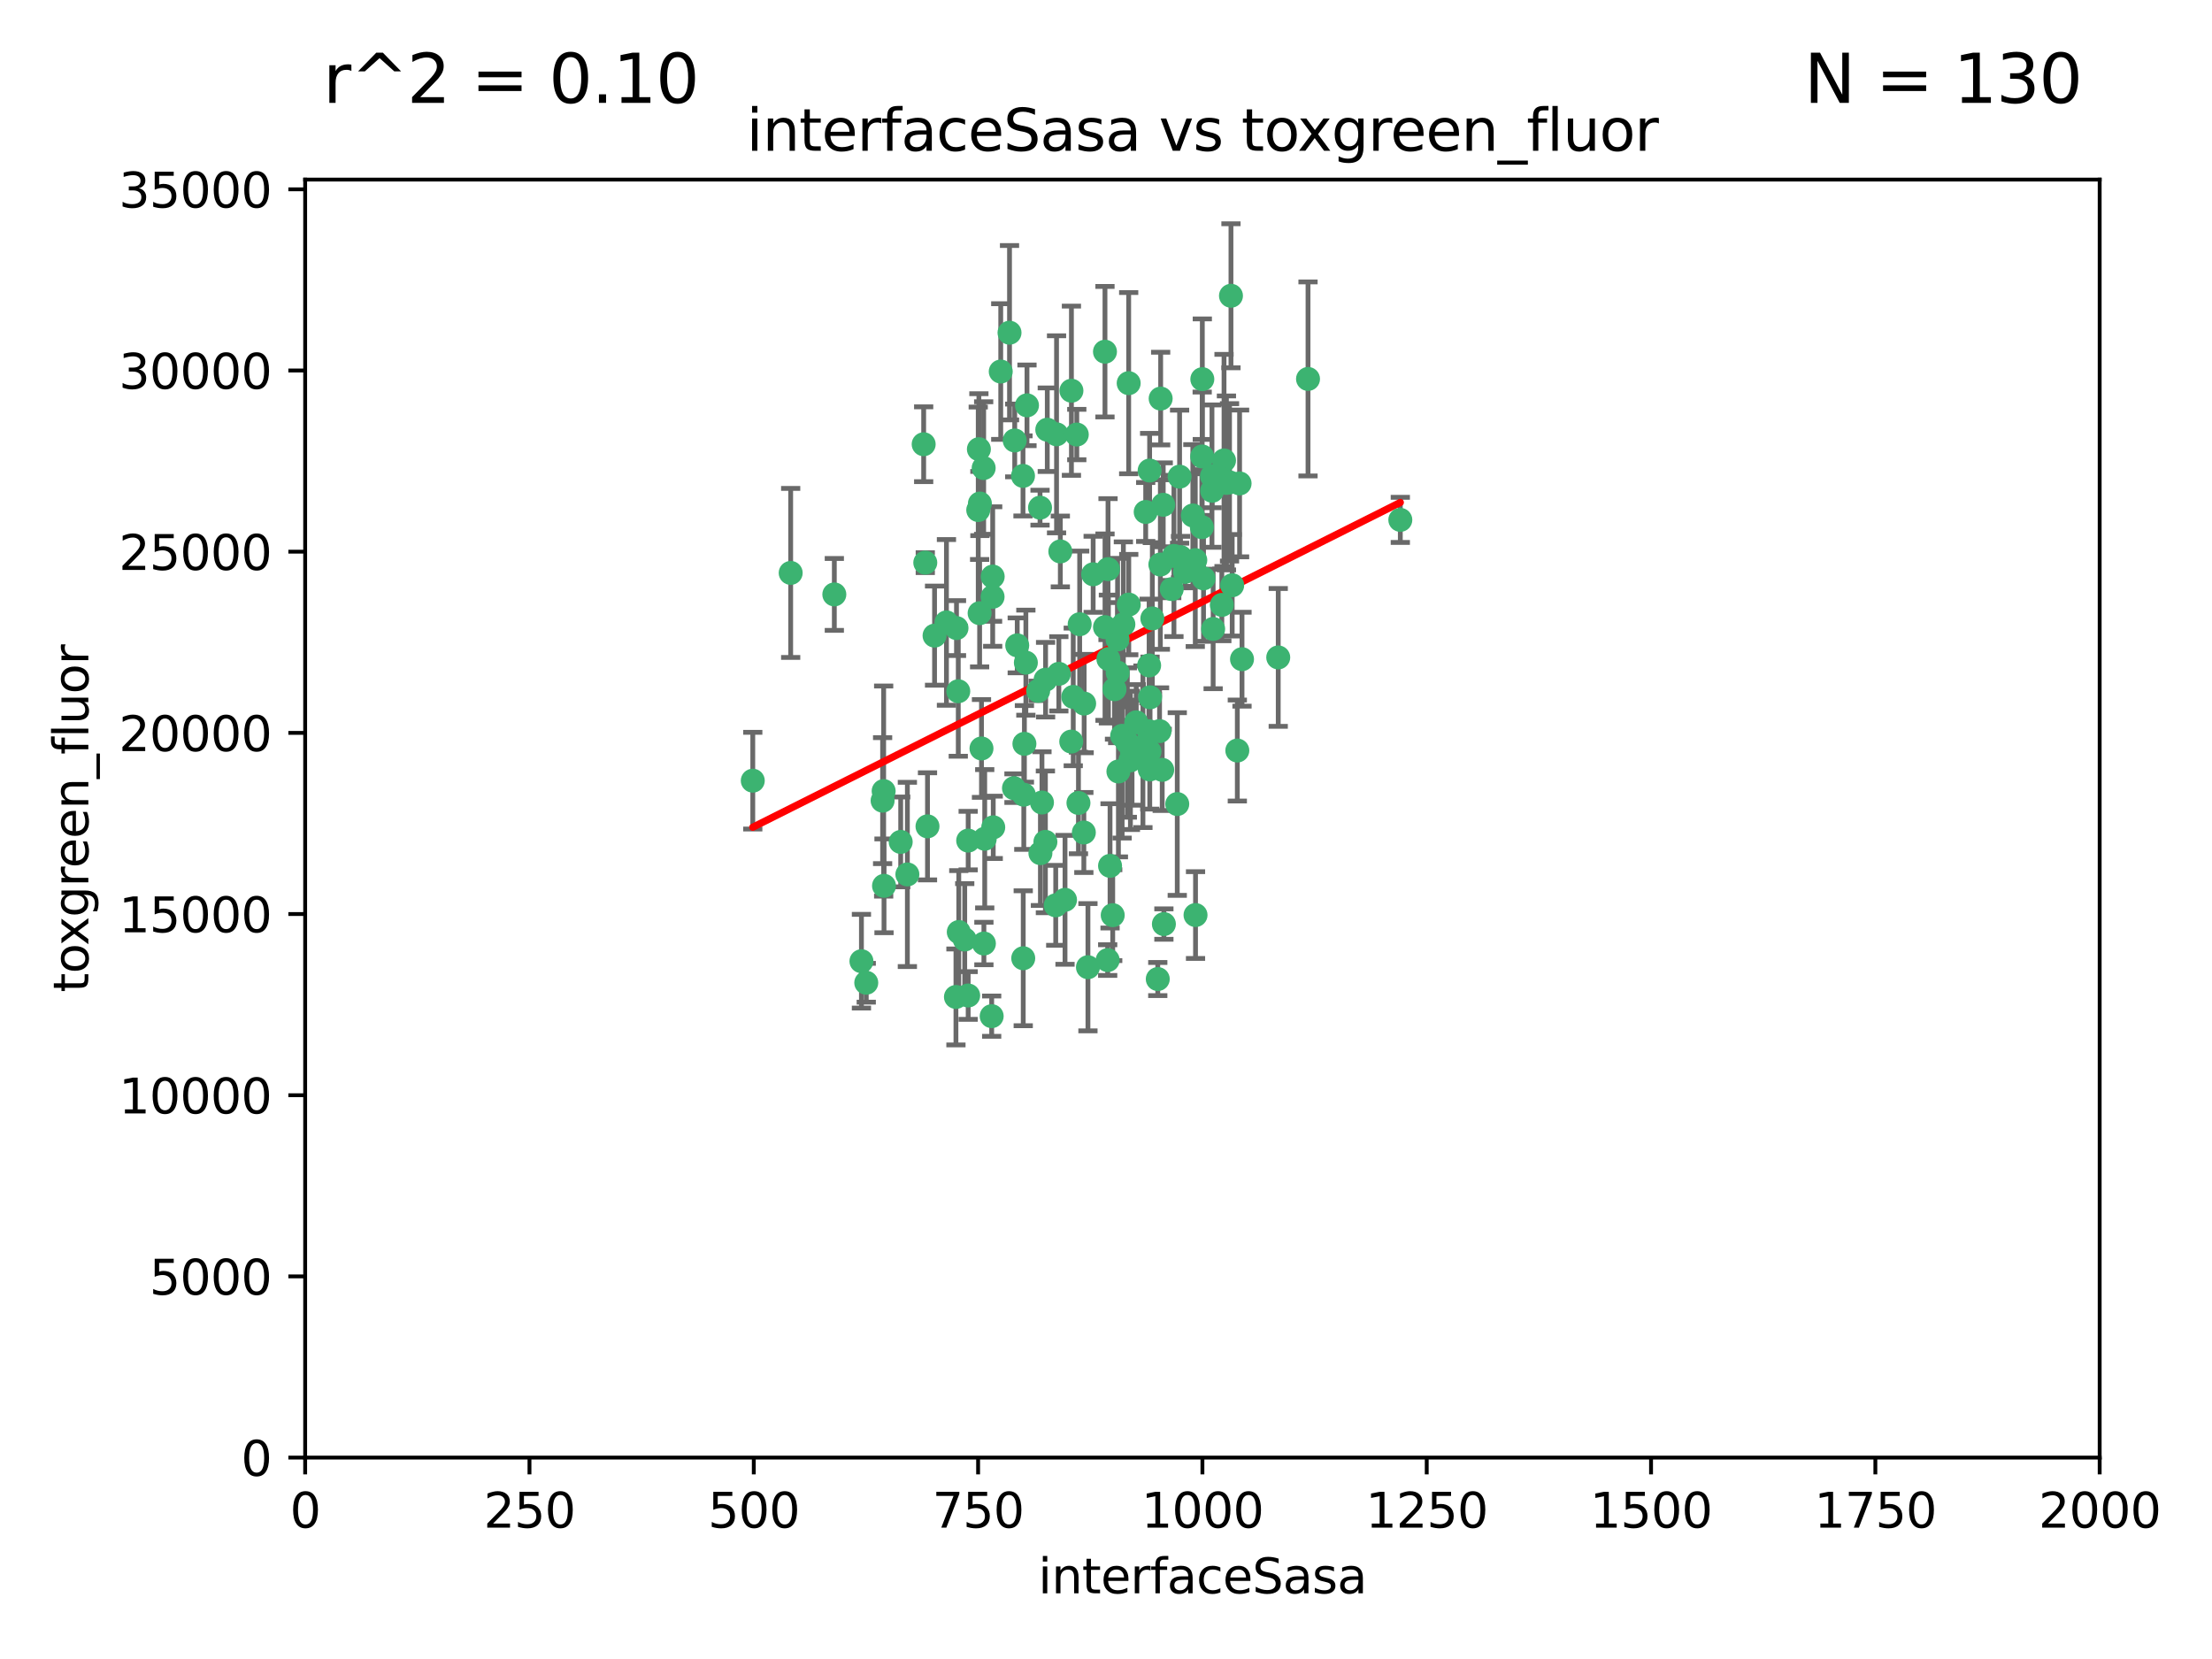 <?xml version="1.0" encoding="utf-8" standalone="no"?>
<!DOCTYPE svg PUBLIC "-//W3C//DTD SVG 1.1//EN"
  "http://www.w3.org/Graphics/SVG/1.1/DTD/svg11.dtd">
<svg xmlns:xlink="http://www.w3.org/1999/xlink" width="460.8pt" height="345.6pt" viewBox="0 0 460.8 345.6" xmlns="http://www.w3.org/2000/svg" version="1.1">
 <defs>
  <style type="text/css">*{stroke-linejoin: round; stroke-linecap: butt}</style>
 </defs>
 <g id="figure_1">
  <g id="patch_1">
   <path d="M 0 345.6 
L 460.8 345.6 
L 460.8 0 
L 0 0 
z
" style="fill: #ffffff"/>
  </g>
  <g id="axes_1">
   <g id="patch_2">
    <path d="M 63.571 303.64 
L 437.4 303.64 
L 437.4 37.411 
L 63.571 37.411 
z
" style="fill: #ffffff"/>
   </g>
   <g id="PathCollection_1">
    <defs>
     <path id="m18c75f7fb4" d="M 0 1.118 
C 0.297 1.118 0.581 1 0.791 0.791 
C 1 0.581 1.118 0.297 1.118 0 
C 1.118 -0.297 1 -0.581 0.791 -0.791 
C 0.581 -1 0.297 -1.118 0 -1.118 
C -0.297 -1.118 -0.581 -1 -0.791 -0.791 
C -1 -0.581 -1.118 -0.297 -1.118 0 
C -1.118 0.297 -1 0.581 -0.791 0.791 
C -0.581 1 -0.297 1.118 0 1.118 
z
" style="stroke: #3cb371"/>
    </defs>
    <g clip-path="url(#p947bbd0224)">
     <use xlink:href="#m18c75f7fb4" x="272.484" y="78.941" style="fill: #3cb371; stroke: #3cb371"/>
     <use xlink:href="#m18c75f7fb4" x="242.323" y="105.159" style="fill: #3cb371; stroke: #3cb371"/>
     <use xlink:href="#m18c75f7fb4" x="248.998" y="116.686" style="fill: #3cb371; stroke: #3cb371"/>
     <use xlink:href="#m18c75f7fb4" x="239.489" y="98.026" style="fill: #3cb371; stroke: #3cb371"/>
     <use xlink:href="#m18c75f7fb4" x="250.437" y="95.094" style="fill: #3cb371; stroke: #3cb371"/>
     <use xlink:href="#m18c75f7fb4" x="266.28" y="136.954" style="fill: #3cb371; stroke: #3cb371"/>
     <use xlink:href="#m18c75f7fb4" x="250.716" y="120.482" style="fill: #3cb371; stroke: #3cb371"/>
     <use xlink:href="#m18c75f7fb4" x="218.168" y="89.516" style="fill: #3cb371; stroke: #3cb371"/>
     <use xlink:href="#m18c75f7fb4" x="254.987" y="95.918" style="fill: #3cb371; stroke: #3cb371"/>
     <use xlink:href="#m18c75f7fb4" x="220.886" y="114.875" style="fill: #3cb371; stroke: #3cb371"/>
     <use xlink:href="#m18c75f7fb4" x="245.919" y="116.045" style="fill: #3cb371; stroke: #3cb371"/>
     <use xlink:href="#m18c75f7fb4" x="241.787" y="83.03" style="fill: #3cb371; stroke: #3cb371"/>
     <use xlink:href="#m18c75f7fb4" x="252.721" y="131.024" style="fill: #3cb371; stroke: #3cb371"/>
     <use xlink:href="#m18c75f7fb4" x="258.229" y="100.71" style="fill: #3cb371; stroke: #3cb371"/>
     <use xlink:href="#m18c75f7fb4" x="232.987" y="160.712" style="fill: #3cb371; stroke: #3cb371"/>
     <use xlink:href="#m18c75f7fb4" x="241.557" y="152.304" style="fill: #3cb371; stroke: #3cb371"/>
     <use xlink:href="#m18c75f7fb4" x="230.194" y="130.646" style="fill: #3cb371; stroke: #3cb371"/>
     <use xlink:href="#m18c75f7fb4" x="255.489" y="100.601" style="fill: #3cb371; stroke: #3cb371"/>
     <use xlink:href="#m18c75f7fb4" x="256.689" y="121.921" style="fill: #3cb371; stroke: #3cb371"/>
     <use xlink:href="#m18c75f7fb4" x="244.553" y="115.814" style="fill: #3cb371; stroke: #3cb371"/>
     <use xlink:href="#m18c75f7fb4" x="250.368" y="109.818" style="fill: #3cb371; stroke: #3cb371"/>
     <use xlink:href="#m18c75f7fb4" x="230.187" y="73.266" style="fill: #3cb371; stroke: #3cb371"/>
     <use xlink:href="#m18c75f7fb4" x="240.054" y="128.839" style="fill: #3cb371; stroke: #3cb371"/>
     <use xlink:href="#m18c75f7fb4" x="246.854" y="119.146" style="fill: #3cb371; stroke: #3cb371"/>
     <use xlink:href="#m18c75f7fb4" x="231.8" y="190.648" style="fill: #3cb371; stroke: #3cb371"/>
     <use xlink:href="#m18c75f7fb4" x="239.385" y="138.622" style="fill: #3cb371; stroke: #3cb371"/>
     <use xlink:href="#m18c75f7fb4" x="223.198" y="81.394" style="fill: #3cb371; stroke: #3cb371"/>
     <use xlink:href="#m18c75f7fb4" x="258.734" y="137.321" style="fill: #3cb371; stroke: #3cb371"/>
     <use xlink:href="#m18c75f7fb4" x="256.134" y="100.483" style="fill: #3cb371; stroke: #3cb371"/>
     <use xlink:href="#m18c75f7fb4" x="233.762" y="153.285" style="fill: #3cb371; stroke: #3cb371"/>
     <use xlink:href="#m18c75f7fb4" x="235.488" y="158.394" style="fill: #3cb371; stroke: #3cb371"/>
     <use xlink:href="#m18c75f7fb4" x="211.385" y="91.754" style="fill: #3cb371; stroke: #3cb371"/>
     <use xlink:href="#m18c75f7fb4" x="235.142" y="125.947" style="fill: #3cb371; stroke: #3cb371"/>
     <use xlink:href="#m18c75f7fb4" x="234.02" y="130.067" style="fill: #3cb371; stroke: #3cb371"/>
     <use xlink:href="#m18c75f7fb4" x="220.097" y="90.475" style="fill: #3cb371; stroke: #3cb371"/>
     <use xlink:href="#m18c75f7fb4" x="223.161" y="154.483" style="fill: #3cb371; stroke: #3cb371"/>
     <use xlink:href="#m18c75f7fb4" x="248.491" y="107.386" style="fill: #3cb371; stroke: #3cb371"/>
     <use xlink:href="#m18c75f7fb4" x="241.725" y="117.601" style="fill: #3cb371; stroke: #3cb371"/>
     <use xlink:href="#m18c75f7fb4" x="225.848" y="146.564" style="fill: #3cb371; stroke: #3cb371"/>
     <use xlink:href="#m18c75f7fb4" x="238.669" y="106.653" style="fill: #3cb371; stroke: #3cb371"/>
     <use xlink:href="#m18c75f7fb4" x="252.51" y="102.24" style="fill: #3cb371; stroke: #3cb371"/>
     <use xlink:href="#m18c75f7fb4" x="227.725" y="119.635" style="fill: #3cb371; stroke: #3cb371"/>
     <use xlink:href="#m18c75f7fb4" x="235.125" y="79.819" style="fill: #3cb371; stroke: #3cb371"/>
     <use xlink:href="#m18c75f7fb4" x="206.772" y="124.329" style="fill: #3cb371; stroke: #3cb371"/>
     <use xlink:href="#m18c75f7fb4" x="244.091" y="122.72" style="fill: #3cb371; stroke: #3cb371"/>
     <use xlink:href="#m18c75f7fb4" x="241.185" y="203.953" style="fill: #3cb371; stroke: #3cb371"/>
     <use xlink:href="#m18c75f7fb4" x="211.908" y="134.443" style="fill: #3cb371; stroke: #3cb371"/>
     <use xlink:href="#m18c75f7fb4" x="213.404" y="154.954" style="fill: #3cb371; stroke: #3cb371"/>
     <use xlink:href="#m18c75f7fb4" x="204.131" y="104.896" style="fill: #3cb371; stroke: #3cb371"/>
     <use xlink:href="#m18c75f7fb4" x="239.465" y="156.559" style="fill: #3cb371; stroke: #3cb371"/>
     <use xlink:href="#m18c75f7fb4" x="245.731" y="99.298" style="fill: #3cb371; stroke: #3cb371"/>
     <use xlink:href="#m18c75f7fb4" x="257.757" y="156.348" style="fill: #3cb371; stroke: #3cb371"/>
     <use xlink:href="#m18c75f7fb4" x="216.658" y="105.756" style="fill: #3cb371; stroke: #3cb371"/>
     <use xlink:href="#m18c75f7fb4" x="204.916" y="97.498" style="fill: #3cb371; stroke: #3cb371"/>
     <use xlink:href="#m18c75f7fb4" x="192.417" y="92.545" style="fill: #3cb371; stroke: #3cb371"/>
     <use xlink:href="#m18c75f7fb4" x="213.275" y="165.548" style="fill: #3cb371; stroke: #3cb371"/>
     <use xlink:href="#m18c75f7fb4" x="216.269" y="143.916" style="fill: #3cb371; stroke: #3cb371"/>
     <use xlink:href="#m18c75f7fb4" x="206.796" y="120.108" style="fill: #3cb371; stroke: #3cb371"/>
     <use xlink:href="#m18c75f7fb4" x="206.585" y="211.686" style="fill: #3cb371; stroke: #3cb371"/>
     <use xlink:href="#m18c75f7fb4" x="291.711" y="108.301" style="fill: #3cb371; stroke: #3cb371"/>
     <use xlink:href="#m18c75f7fb4" x="224.916" y="130.038" style="fill: #3cb371; stroke: #3cb371"/>
     <use xlink:href="#m18c75f7fb4" x="230.751" y="200.005" style="fill: #3cb371; stroke: #3cb371"/>
     <use xlink:href="#m18c75f7fb4" x="250.465" y="78.988" style="fill: #3cb371; stroke: #3cb371"/>
     <use xlink:href="#m18c75f7fb4" x="199.256" y="130.84" style="fill: #3cb371; stroke: #3cb371"/>
     <use xlink:href="#m18c75f7fb4" x="204.462" y="155.918" style="fill: #3cb371; stroke: #3cb371"/>
     <use xlink:href="#m18c75f7fb4" x="201.688" y="207.381" style="fill: #3cb371; stroke: #3cb371"/>
     <use xlink:href="#m18c75f7fb4" x="213.159" y="199.62" style="fill: #3cb371; stroke: #3cb371"/>
     <use xlink:href="#m18c75f7fb4" x="217.777" y="175.376" style="fill: #3cb371; stroke: #3cb371"/>
     <use xlink:href="#m18c75f7fb4" x="220.577" y="140.37" style="fill: #3cb371; stroke: #3cb371"/>
     <use xlink:href="#m18c75f7fb4" x="217.06" y="167.179" style="fill: #3cb371; stroke: #3cb371"/>
     <use xlink:href="#m18c75f7fb4" x="242.11" y="160.372" style="fill: #3cb371; stroke: #3cb371"/>
     <use xlink:href="#m18c75f7fb4" x="223.577" y="145.178" style="fill: #3cb371; stroke: #3cb371"/>
     <use xlink:href="#m18c75f7fb4" x="254.529" y="126.015" style="fill: #3cb371; stroke: #3cb371"/>
     <use xlink:href="#m18c75f7fb4" x="208.473" y="77.397" style="fill: #3cb371; stroke: #3cb371"/>
     <use xlink:href="#m18c75f7fb4" x="192.753" y="117.209" style="fill: #3cb371; stroke: #3cb371"/>
     <use xlink:href="#m18c75f7fb4" x="203.92" y="93.572" style="fill: #3cb371; stroke: #3cb371"/>
     <use xlink:href="#m18c75f7fb4" x="230.822" y="118.565" style="fill: #3cb371; stroke: #3cb371"/>
     <use xlink:href="#m18c75f7fb4" x="239.332" y="152.32" style="fill: #3cb371; stroke: #3cb371"/>
     <use xlink:href="#m18c75f7fb4" x="204.073" y="127.738" style="fill: #3cb371; stroke: #3cb371"/>
     <use xlink:href="#m18c75f7fb4" x="210.301" y="69.309" style="fill: #3cb371; stroke: #3cb371"/>
     <use xlink:href="#m18c75f7fb4" x="224.662" y="167.27" style="fill: #3cb371; stroke: #3cb371"/>
     <use xlink:href="#m18c75f7fb4" x="239.579" y="145.262" style="fill: #3cb371; stroke: #3cb371"/>
     <use xlink:href="#m18c75f7fb4" x="236.699" y="150.469" style="fill: #3cb371; stroke: #3cb371"/>
     <use xlink:href="#m18c75f7fb4" x="230.901" y="137.292" style="fill: #3cb371; stroke: #3cb371"/>
     <use xlink:href="#m18c75f7fb4" x="213.706" y="138.041" style="fill: #3cb371; stroke: #3cb371"/>
     <use xlink:href="#m18c75f7fb4" x="221.863" y="187.448" style="fill: #3cb371; stroke: #3cb371"/>
     <use xlink:href="#m18c75f7fb4" x="206.91" y="172.347" style="fill: #3cb371; stroke: #3cb371"/>
     <use xlink:href="#m18c75f7fb4" x="232.833" y="140.122" style="fill: #3cb371; stroke: #3cb371"/>
     <use xlink:href="#m18c75f7fb4" x="252.476" y="99.184" style="fill: #3cb371; stroke: #3cb371"/>
     <use xlink:href="#m18c75f7fb4" x="256.433" y="61.614" style="fill: #3cb371; stroke: #3cb371"/>
     <use xlink:href="#m18c75f7fb4" x="203.785" y="106.253" style="fill: #3cb371; stroke: #3cb371"/>
     <use xlink:href="#m18c75f7fb4" x="219.927" y="188.597" style="fill: #3cb371; stroke: #3cb371"/>
     <use xlink:href="#m18c75f7fb4" x="249.05" y="190.622" style="fill: #3cb371; stroke: #3cb371"/>
     <use xlink:href="#m18c75f7fb4" x="213.94" y="84.44" style="fill: #3cb371; stroke: #3cb371"/>
     <use xlink:href="#m18c75f7fb4" x="194.686" y="132.411" style="fill: #3cb371; stroke: #3cb371"/>
     <use xlink:href="#m18c75f7fb4" x="183.864" y="166.79" style="fill: #3cb371; stroke: #3cb371"/>
     <use xlink:href="#m18c75f7fb4" x="213.11" y="99.14" style="fill: #3cb371; stroke: #3cb371"/>
     <use xlink:href="#m18c75f7fb4" x="180.458" y="204.723" style="fill: #3cb371; stroke: #3cb371"/>
     <use xlink:href="#m18c75f7fb4" x="211.23" y="164.19" style="fill: #3cb371; stroke: #3cb371"/>
     <use xlink:href="#m18c75f7fb4" x="238.093" y="155.561" style="fill: #3cb371; stroke: #3cb371"/>
     <use xlink:href="#m18c75f7fb4" x="199.626" y="143.999" style="fill: #3cb371; stroke: #3cb371"/>
     <use xlink:href="#m18c75f7fb4" x="189.023" y="182.16" style="fill: #3cb371; stroke: #3cb371"/>
     <use xlink:href="#m18c75f7fb4" x="193.215" y="172.143" style="fill: #3cb371; stroke: #3cb371"/>
     <use xlink:href="#m18c75f7fb4" x="199.14" y="207.684" style="fill: #3cb371; stroke: #3cb371"/>
     <use xlink:href="#m18c75f7fb4" x="235.826" y="156.792" style="fill: #3cb371; stroke: #3cb371"/>
     <use xlink:href="#m18c75f7fb4" x="232.811" y="133.213" style="fill: #3cb371; stroke: #3cb371"/>
     <use xlink:href="#m18c75f7fb4" x="224.314" y="90.523" style="fill: #3cb371; stroke: #3cb371"/>
     <use xlink:href="#m18c75f7fb4" x="239.516" y="160.289" style="fill: #3cb371; stroke: #3cb371"/>
     <use xlink:href="#m18c75f7fb4" x="204.964" y="196.552" style="fill: #3cb371; stroke: #3cb371"/>
     <use xlink:href="#m18c75f7fb4" x="231.243" y="180.373" style="fill: #3cb371; stroke: #3cb371"/>
     <use xlink:href="#m18c75f7fb4" x="164.714" y="119.349" style="fill: #3cb371; stroke: #3cb371"/>
     <use xlink:href="#m18c75f7fb4" x="216.738" y="177.728" style="fill: #3cb371; stroke: #3cb371"/>
     <use xlink:href="#m18c75f7fb4" x="200.972" y="195.709" style="fill: #3cb371; stroke: #3cb371"/>
     <use xlink:href="#m18c75f7fb4" x="205.136" y="174.728" style="fill: #3cb371; stroke: #3cb371"/>
     <use xlink:href="#m18c75f7fb4" x="217.815" y="141.593" style="fill: #3cb371; stroke: #3cb371"/>
     <use xlink:href="#m18c75f7fb4" x="201.69" y="175.112" style="fill: #3cb371; stroke: #3cb371"/>
     <use xlink:href="#m18c75f7fb4" x="199.731" y="194.16" style="fill: #3cb371; stroke: #3cb371"/>
     <use xlink:href="#m18c75f7fb4" x="234.846" y="154.686" style="fill: #3cb371; stroke: #3cb371"/>
     <use xlink:href="#m18c75f7fb4" x="242.461" y="192.502" style="fill: #3cb371; stroke: #3cb371"/>
     <use xlink:href="#m18c75f7fb4" x="197.163" y="129.656" style="fill: #3cb371; stroke: #3cb371"/>
     <use xlink:href="#m18c75f7fb4" x="225.785" y="173.423" style="fill: #3cb371; stroke: #3cb371"/>
     <use xlink:href="#m18c75f7fb4" x="184.082" y="164.794" style="fill: #3cb371; stroke: #3cb371"/>
     <use xlink:href="#m18c75f7fb4" x="232.174" y="143.576" style="fill: #3cb371; stroke: #3cb371"/>
     <use xlink:href="#m18c75f7fb4" x="179.453" y="200.236" style="fill: #3cb371; stroke: #3cb371"/>
     <use xlink:href="#m18c75f7fb4" x="156.817" y="162.629" style="fill: #3cb371; stroke: #3cb371"/>
     <use xlink:href="#m18c75f7fb4" x="245.245" y="167.495" style="fill: #3cb371; stroke: #3cb371"/>
     <use xlink:href="#m18c75f7fb4" x="173.806" y="123.828" style="fill: #3cb371; stroke: #3cb371"/>
     <use xlink:href="#m18c75f7fb4" x="226.639" y="201.488" style="fill: #3cb371; stroke: #3cb371"/>
     <use xlink:href="#m18c75f7fb4" x="184.157" y="184.534" style="fill: #3cb371; stroke: #3cb371"/>
     <use xlink:href="#m18c75f7fb4" x="187.632" y="175.388" style="fill: #3cb371; stroke: #3cb371"/>
    </g>
   </g>
   <g id="matplotlib.axis_1">
    <g id="xtick_1">
     <g id="line2d_1">
      <defs>
       <path id="m7fc57132ee" d="M 0 0 
L 0 3.5 
" style="stroke: #000000; stroke-width: 0.8"/>
      </defs>
      <g>
       <use xlink:href="#m7fc57132ee" x="63.571" y="303.64" style="stroke: #000000; stroke-width: 0.8"/>
      </g>
     </g>
     <g id="text_1">
      <!-- 0 -->
      <g transform="translate(60.39 318.238)scale(0.1 -0.1)">
       <defs>
        <path id="DejaVuSans-30" d="M 2034 4250 
Q 1547 4250 1301 3770 
Q 1056 3291 1056 2328 
Q 1056 1369 1301 889 
Q 1547 409 2034 409 
Q 2525 409 2770 889 
Q 3016 1369 3016 2328 
Q 3016 3291 2770 3770 
Q 2525 4250 2034 4250 
z
M 2034 4750 
Q 2819 4750 3233 4129 
Q 3647 3509 3647 2328 
Q 3647 1150 3233 529 
Q 2819 -91 2034 -91 
Q 1250 -91 836 529 
Q 422 1150 422 2328 
Q 422 3509 836 4129 
Q 1250 4750 2034 4750 
z
" transform="scale(0.016)"/>
       </defs>
       <use xlink:href="#DejaVuSans-30"/>
      </g>
     </g>
    </g>
    <g id="xtick_2">
     <g id="line2d_2">
      <g>
       <use xlink:href="#m7fc57132ee" x="110.3" y="303.64" style="stroke: #000000; stroke-width: 0.8"/>
      </g>
     </g>
     <g id="text_2">
      <!-- 250 -->
      <g transform="translate(100.756 318.238)scale(0.1 -0.1)">
       <defs>
        <path id="DejaVuSans-32" d="M 1228 531 
L 3431 531 
L 3431 0 
L 469 0 
L 469 531 
Q 828 903 1448 1529 
Q 2069 2156 2228 2338 
Q 2531 2678 2651 2914 
Q 2772 3150 2772 3378 
Q 2772 3750 2511 3984 
Q 2250 4219 1831 4219 
Q 1534 4219 1204 4116 
Q 875 4013 500 3803 
L 500 4441 
Q 881 4594 1212 4672 
Q 1544 4750 1819 4750 
Q 2544 4750 2975 4387 
Q 3406 4025 3406 3419 
Q 3406 3131 3298 2873 
Q 3191 2616 2906 2266 
Q 2828 2175 2409 1742 
Q 1991 1309 1228 531 
z
" transform="scale(0.016)"/>
        <path id="DejaVuSans-35" d="M 691 4666 
L 3169 4666 
L 3169 4134 
L 1269 4134 
L 1269 2991 
Q 1406 3038 1543 3061 
Q 1681 3084 1819 3084 
Q 2600 3084 3056 2656 
Q 3513 2228 3513 1497 
Q 3513 744 3044 326 
Q 2575 -91 1722 -91 
Q 1428 -91 1123 -41 
Q 819 9 494 109 
L 494 744 
Q 775 591 1075 516 
Q 1375 441 1709 441 
Q 2250 441 2565 725 
Q 2881 1009 2881 1497 
Q 2881 1984 2565 2268 
Q 2250 2553 1709 2553 
Q 1456 2553 1204 2497 
Q 953 2441 691 2322 
L 691 4666 
z
" transform="scale(0.016)"/>
       </defs>
       <use xlink:href="#DejaVuSans-32"/>
       <use xlink:href="#DejaVuSans-35" x="63.623"/>
       <use xlink:href="#DejaVuSans-30" x="127.246"/>
      </g>
     </g>
    </g>
    <g id="xtick_3">
     <g id="line2d_3">
      <g>
       <use xlink:href="#m7fc57132ee" x="157.028" y="303.64" style="stroke: #000000; stroke-width: 0.8"/>
      </g>
     </g>
     <g id="text_3">
      <!-- 500 -->
      <g transform="translate(147.485 318.238)scale(0.1 -0.1)">
       <use xlink:href="#DejaVuSans-35"/>
       <use xlink:href="#DejaVuSans-30" x="63.623"/>
       <use xlink:href="#DejaVuSans-30" x="127.246"/>
      </g>
     </g>
    </g>
    <g id="xtick_4">
     <g id="line2d_4">
      <g>
       <use xlink:href="#m7fc57132ee" x="203.757" y="303.64" style="stroke: #000000; stroke-width: 0.8"/>
      </g>
     </g>
     <g id="text_4">
      <!-- 750 -->
      <g transform="translate(194.213 318.238)scale(0.1 -0.1)">
       <defs>
        <path id="DejaVuSans-37" d="M 525 4666 
L 3525 4666 
L 3525 4397 
L 1831 0 
L 1172 0 
L 2766 4134 
L 525 4134 
L 525 4666 
z
" transform="scale(0.016)"/>
       </defs>
       <use xlink:href="#DejaVuSans-37"/>
       <use xlink:href="#DejaVuSans-35" x="63.623"/>
       <use xlink:href="#DejaVuSans-30" x="127.246"/>
      </g>
     </g>
    </g>
    <g id="xtick_5">
     <g id="line2d_5">
      <g>
       <use xlink:href="#m7fc57132ee" x="250.486" y="303.64" style="stroke: #000000; stroke-width: 0.8"/>
      </g>
     </g>
     <g id="text_5">
      <!-- 1000 -->
      <g transform="translate(237.761 318.238)scale(0.1 -0.1)">
       <defs>
        <path id="DejaVuSans-31" d="M 794 531 
L 1825 531 
L 1825 4091 
L 703 3866 
L 703 4441 
L 1819 4666 
L 2450 4666 
L 2450 531 
L 3481 531 
L 3481 0 
L 794 0 
L 794 531 
z
" transform="scale(0.016)"/>
       </defs>
       <use xlink:href="#DejaVuSans-31"/>
       <use xlink:href="#DejaVuSans-30" x="63.623"/>
       <use xlink:href="#DejaVuSans-30" x="127.246"/>
       <use xlink:href="#DejaVuSans-30" x="190.869"/>
      </g>
     </g>
    </g>
    <g id="xtick_6">
     <g id="line2d_6">
      <g>
       <use xlink:href="#m7fc57132ee" x="297.214" y="303.64" style="stroke: #000000; stroke-width: 0.8"/>
      </g>
     </g>
     <g id="text_6">
      <!-- 1250 -->
      <g transform="translate(284.489 318.238)scale(0.1 -0.1)">
       <use xlink:href="#DejaVuSans-31"/>
       <use xlink:href="#DejaVuSans-32" x="63.623"/>
       <use xlink:href="#DejaVuSans-35" x="127.246"/>
       <use xlink:href="#DejaVuSans-30" x="190.869"/>
      </g>
     </g>
    </g>
    <g id="xtick_7">
     <g id="line2d_7">
      <g>
       <use xlink:href="#m7fc57132ee" x="343.943" y="303.64" style="stroke: #000000; stroke-width: 0.8"/>
      </g>
     </g>
     <g id="text_7">
      <!-- 1500 -->
      <g transform="translate(331.218 318.238)scale(0.1 -0.1)">
       <use xlink:href="#DejaVuSans-31"/>
       <use xlink:href="#DejaVuSans-35" x="63.623"/>
       <use xlink:href="#DejaVuSans-30" x="127.246"/>
       <use xlink:href="#DejaVuSans-30" x="190.869"/>
      </g>
     </g>
    </g>
    <g id="xtick_8">
     <g id="line2d_8">
      <g>
       <use xlink:href="#m7fc57132ee" x="390.671" y="303.64" style="stroke: #000000; stroke-width: 0.8"/>
      </g>
     </g>
     <g id="text_8">
      <!-- 1750 -->
      <g transform="translate(377.946 318.238)scale(0.1 -0.1)">
       <use xlink:href="#DejaVuSans-31"/>
       <use xlink:href="#DejaVuSans-37" x="63.623"/>
       <use xlink:href="#DejaVuSans-35" x="127.246"/>
       <use xlink:href="#DejaVuSans-30" x="190.869"/>
      </g>
     </g>
    </g>
    <g id="xtick_9">
     <g id="line2d_9">
      <g>
       <use xlink:href="#m7fc57132ee" x="437.4" y="303.64" style="stroke: #000000; stroke-width: 0.8"/>
      </g>
     </g>
     <g id="text_9">
      <!-- 2000 -->
      <g transform="translate(424.675 318.238)scale(0.1 -0.1)">
       <use xlink:href="#DejaVuSans-32"/>
       <use xlink:href="#DejaVuSans-30" x="63.623"/>
       <use xlink:href="#DejaVuSans-30" x="127.246"/>
       <use xlink:href="#DejaVuSans-30" x="190.869"/>
      </g>
     </g>
    </g>
    <g id="text_10">
     <!-- interfaceSasa -->
     <g transform="translate(216.279 331.917)scale(0.1 -0.1)">
      <defs>
       <path id="DejaVuSans-69" d="M 603 3500 
L 1178 3500 
L 1178 0 
L 603 0 
L 603 3500 
z
M 603 4863 
L 1178 4863 
L 1178 4134 
L 603 4134 
L 603 4863 
z
" transform="scale(0.016)"/>
       <path id="DejaVuSans-6e" d="M 3513 2113 
L 3513 0 
L 2938 0 
L 2938 2094 
Q 2938 2591 2744 2837 
Q 2550 3084 2163 3084 
Q 1697 3084 1428 2787 
Q 1159 2491 1159 1978 
L 1159 0 
L 581 0 
L 581 3500 
L 1159 3500 
L 1159 2956 
Q 1366 3272 1645 3428 
Q 1925 3584 2291 3584 
Q 2894 3584 3203 3211 
Q 3513 2838 3513 2113 
z
" transform="scale(0.016)"/>
       <path id="DejaVuSans-74" d="M 1172 4494 
L 1172 3500 
L 2356 3500 
L 2356 3053 
L 1172 3053 
L 1172 1153 
Q 1172 725 1289 603 
Q 1406 481 1766 481 
L 2356 481 
L 2356 0 
L 1766 0 
Q 1100 0 847 248 
Q 594 497 594 1153 
L 594 3053 
L 172 3053 
L 172 3500 
L 594 3500 
L 594 4494 
L 1172 4494 
z
" transform="scale(0.016)"/>
       <path id="DejaVuSans-65" d="M 3597 1894 
L 3597 1613 
L 953 1613 
Q 991 1019 1311 708 
Q 1631 397 2203 397 
Q 2534 397 2845 478 
Q 3156 559 3463 722 
L 3463 178 
Q 3153 47 2828 -22 
Q 2503 -91 2169 -91 
Q 1331 -91 842 396 
Q 353 884 353 1716 
Q 353 2575 817 3079 
Q 1281 3584 2069 3584 
Q 2775 3584 3186 3129 
Q 3597 2675 3597 1894 
z
M 3022 2063 
Q 3016 2534 2758 2815 
Q 2500 3097 2075 3097 
Q 1594 3097 1305 2825 
Q 1016 2553 972 2059 
L 3022 2063 
z
" transform="scale(0.016)"/>
       <path id="DejaVuSans-72" d="M 2631 2963 
Q 2534 3019 2420 3045 
Q 2306 3072 2169 3072 
Q 1681 3072 1420 2755 
Q 1159 2438 1159 1844 
L 1159 0 
L 581 0 
L 581 3500 
L 1159 3500 
L 1159 2956 
Q 1341 3275 1631 3429 
Q 1922 3584 2338 3584 
Q 2397 3584 2469 3576 
Q 2541 3569 2628 3553 
L 2631 2963 
z
" transform="scale(0.016)"/>
       <path id="DejaVuSans-66" d="M 2375 4863 
L 2375 4384 
L 1825 4384 
Q 1516 4384 1395 4259 
Q 1275 4134 1275 3809 
L 1275 3500 
L 2222 3500 
L 2222 3053 
L 1275 3053 
L 1275 0 
L 697 0 
L 697 3053 
L 147 3053 
L 147 3500 
L 697 3500 
L 697 3744 
Q 697 4328 969 4595 
Q 1241 4863 1831 4863 
L 2375 4863 
z
" transform="scale(0.016)"/>
       <path id="DejaVuSans-61" d="M 2194 1759 
Q 1497 1759 1228 1600 
Q 959 1441 959 1056 
Q 959 750 1161 570 
Q 1363 391 1709 391 
Q 2188 391 2477 730 
Q 2766 1069 2766 1631 
L 2766 1759 
L 2194 1759 
z
M 3341 1997 
L 3341 0 
L 2766 0 
L 2766 531 
Q 2569 213 2275 61 
Q 1981 -91 1556 -91 
Q 1019 -91 701 211 
Q 384 513 384 1019 
Q 384 1609 779 1909 
Q 1175 2209 1959 2209 
L 2766 2209 
L 2766 2266 
Q 2766 2663 2505 2880 
Q 2244 3097 1772 3097 
Q 1472 3097 1187 3025 
Q 903 2953 641 2809 
L 641 3341 
Q 956 3463 1253 3523 
Q 1550 3584 1831 3584 
Q 2591 3584 2966 3190 
Q 3341 2797 3341 1997 
z
" transform="scale(0.016)"/>
       <path id="DejaVuSans-63" d="M 3122 3366 
L 3122 2828 
Q 2878 2963 2633 3030 
Q 2388 3097 2138 3097 
Q 1578 3097 1268 2742 
Q 959 2388 959 1747 
Q 959 1106 1268 751 
Q 1578 397 2138 397 
Q 2388 397 2633 464 
Q 2878 531 3122 666 
L 3122 134 
Q 2881 22 2623 -34 
Q 2366 -91 2075 -91 
Q 1284 -91 818 406 
Q 353 903 353 1747 
Q 353 2603 823 3093 
Q 1294 3584 2113 3584 
Q 2378 3584 2631 3529 
Q 2884 3475 3122 3366 
z
" transform="scale(0.016)"/>
       <path id="DejaVuSans-53" d="M 3425 4513 
L 3425 3897 
Q 3066 4069 2747 4153 
Q 2428 4238 2131 4238 
Q 1616 4238 1336 4038 
Q 1056 3838 1056 3469 
Q 1056 3159 1242 3001 
Q 1428 2844 1947 2747 
L 2328 2669 
Q 3034 2534 3370 2195 
Q 3706 1856 3706 1288 
Q 3706 609 3251 259 
Q 2797 -91 1919 -91 
Q 1588 -91 1214 -16 
Q 841 59 441 206 
L 441 856 
Q 825 641 1194 531 
Q 1563 422 1919 422 
Q 2459 422 2753 634 
Q 3047 847 3047 1241 
Q 3047 1584 2836 1778 
Q 2625 1972 2144 2069 
L 1759 2144 
Q 1053 2284 737 2584 
Q 422 2884 422 3419 
Q 422 4038 858 4394 
Q 1294 4750 2059 4750 
Q 2388 4750 2728 4690 
Q 3069 4631 3425 4513 
z
" transform="scale(0.016)"/>
       <path id="DejaVuSans-73" d="M 2834 3397 
L 2834 2853 
Q 2591 2978 2328 3040 
Q 2066 3103 1784 3103 
Q 1356 3103 1142 2972 
Q 928 2841 928 2578 
Q 928 2378 1081 2264 
Q 1234 2150 1697 2047 
L 1894 2003 
Q 2506 1872 2764 1633 
Q 3022 1394 3022 966 
Q 3022 478 2636 193 
Q 2250 -91 1575 -91 
Q 1294 -91 989 -36 
Q 684 19 347 128 
L 347 722 
Q 666 556 975 473 
Q 1284 391 1588 391 
Q 1994 391 2212 530 
Q 2431 669 2431 922 
Q 2431 1156 2273 1281 
Q 2116 1406 1581 1522 
L 1381 1569 
Q 847 1681 609 1914 
Q 372 2147 372 2553 
Q 372 3047 722 3315 
Q 1072 3584 1716 3584 
Q 2034 3584 2315 3537 
Q 2597 3491 2834 3397 
z
" transform="scale(0.016)"/>
      </defs>
      <use xlink:href="#DejaVuSans-69"/>
      <use xlink:href="#DejaVuSans-6e" x="27.783"/>
      <use xlink:href="#DejaVuSans-74" x="91.162"/>
      <use xlink:href="#DejaVuSans-65" x="130.371"/>
      <use xlink:href="#DejaVuSans-72" x="191.895"/>
      <use xlink:href="#DejaVuSans-66" x="233.008"/>
      <use xlink:href="#DejaVuSans-61" x="268.213"/>
      <use xlink:href="#DejaVuSans-63" x="329.492"/>
      <use xlink:href="#DejaVuSans-65" x="384.473"/>
      <use xlink:href="#DejaVuSans-53" x="445.996"/>
      <use xlink:href="#DejaVuSans-61" x="509.473"/>
      <use xlink:href="#DejaVuSans-73" x="570.752"/>
      <use xlink:href="#DejaVuSans-61" x="622.852"/>
     </g>
    </g>
   </g>
   <g id="matplotlib.axis_2">
    <g id="ytick_1">
     <g id="line2d_10">
      <defs>
       <path id="m8f8ead54aa" d="M 0 0 
L -3.5 0 
" style="stroke: #000000; stroke-width: 0.8"/>
      </defs>
      <g>
       <use xlink:href="#m8f8ead54aa" x="63.571" y="303.64" style="stroke: #000000; stroke-width: 0.8"/>
      </g>
     </g>
     <g id="text_11">
      <!-- 0 -->
      <g transform="translate(50.209 307.439)scale(0.1 -0.1)">
       <use xlink:href="#DejaVuSans-30"/>
      </g>
     </g>
    </g>
    <g id="ytick_2">
     <g id="line2d_11">
      <g>
       <use xlink:href="#m8f8ead54aa" x="63.571" y="265.897" style="stroke: #000000; stroke-width: 0.8"/>
      </g>
     </g>
     <g id="text_12">
      <!-- 5000 -->
      <g transform="translate(31.121 269.696)scale(0.1 -0.1)">
       <use xlink:href="#DejaVuSans-35"/>
       <use xlink:href="#DejaVuSans-30" x="63.623"/>
       <use xlink:href="#DejaVuSans-30" x="127.246"/>
       <use xlink:href="#DejaVuSans-30" x="190.869"/>
      </g>
     </g>
    </g>
    <g id="ytick_3">
     <g id="line2d_12">
      <g>
       <use xlink:href="#m8f8ead54aa" x="63.571" y="228.154" style="stroke: #000000; stroke-width: 0.8"/>
      </g>
     </g>
     <g id="text_13">
      <!-- 10000 -->
      <g transform="translate(24.759 231.953)scale(0.1 -0.1)">
       <use xlink:href="#DejaVuSans-31"/>
       <use xlink:href="#DejaVuSans-30" x="63.623"/>
       <use xlink:href="#DejaVuSans-30" x="127.246"/>
       <use xlink:href="#DejaVuSans-30" x="190.869"/>
       <use xlink:href="#DejaVuSans-30" x="254.492"/>
      </g>
     </g>
    </g>
    <g id="ytick_4">
     <g id="line2d_13">
      <g>
       <use xlink:href="#m8f8ead54aa" x="63.571" y="190.411" style="stroke: #000000; stroke-width: 0.8"/>
      </g>
     </g>
     <g id="text_14">
      <!-- 15000 -->
      <g transform="translate(24.759 194.21)scale(0.1 -0.1)">
       <use xlink:href="#DejaVuSans-31"/>
       <use xlink:href="#DejaVuSans-35" x="63.623"/>
       <use xlink:href="#DejaVuSans-30" x="127.246"/>
       <use xlink:href="#DejaVuSans-30" x="190.869"/>
       <use xlink:href="#DejaVuSans-30" x="254.492"/>
      </g>
     </g>
    </g>
    <g id="ytick_5">
     <g id="line2d_14">
      <g>
       <use xlink:href="#m8f8ead54aa" x="63.571" y="152.668" style="stroke: #000000; stroke-width: 0.8"/>
      </g>
     </g>
     <g id="text_15">
      <!-- 20000 -->
      <g transform="translate(24.759 156.467)scale(0.1 -0.1)">
       <use xlink:href="#DejaVuSans-32"/>
       <use xlink:href="#DejaVuSans-30" x="63.623"/>
       <use xlink:href="#DejaVuSans-30" x="127.246"/>
       <use xlink:href="#DejaVuSans-30" x="190.869"/>
       <use xlink:href="#DejaVuSans-30" x="254.492"/>
      </g>
     </g>
    </g>
    <g id="ytick_6">
     <g id="line2d_15">
      <g>
       <use xlink:href="#m8f8ead54aa" x="63.571" y="114.925" style="stroke: #000000; stroke-width: 0.8"/>
      </g>
     </g>
     <g id="text_16">
      <!-- 25000 -->
      <g transform="translate(24.759 118.724)scale(0.1 -0.1)">
       <use xlink:href="#DejaVuSans-32"/>
       <use xlink:href="#DejaVuSans-35" x="63.623"/>
       <use xlink:href="#DejaVuSans-30" x="127.246"/>
       <use xlink:href="#DejaVuSans-30" x="190.869"/>
       <use xlink:href="#DejaVuSans-30" x="254.492"/>
      </g>
     </g>
    </g>
    <g id="ytick_7">
     <g id="line2d_16">
      <g>
       <use xlink:href="#m8f8ead54aa" x="63.571" y="77.181" style="stroke: #000000; stroke-width: 0.8"/>
      </g>
     </g>
     <g id="text_17">
      <!-- 30000 -->
      <g transform="translate(24.759 80.981)scale(0.1 -0.1)">
       <defs>
        <path id="DejaVuSans-33" d="M 2597 2516 
Q 3050 2419 3304 2112 
Q 3559 1806 3559 1356 
Q 3559 666 3084 287 
Q 2609 -91 1734 -91 
Q 1441 -91 1130 -33 
Q 819 25 488 141 
L 488 750 
Q 750 597 1062 519 
Q 1375 441 1716 441 
Q 2309 441 2620 675 
Q 2931 909 2931 1356 
Q 2931 1769 2642 2001 
Q 2353 2234 1838 2234 
L 1294 2234 
L 1294 2753 
L 1863 2753 
Q 2328 2753 2575 2939 
Q 2822 3125 2822 3475 
Q 2822 3834 2567 4026 
Q 2313 4219 1838 4219 
Q 1578 4219 1281 4162 
Q 984 4106 628 3988 
L 628 4550 
Q 988 4650 1302 4700 
Q 1616 4750 1894 4750 
Q 2613 4750 3031 4423 
Q 3450 4097 3450 3541 
Q 3450 3153 3228 2886 
Q 3006 2619 2597 2516 
z
" transform="scale(0.016)"/>
       </defs>
       <use xlink:href="#DejaVuSans-33"/>
       <use xlink:href="#DejaVuSans-30" x="63.623"/>
       <use xlink:href="#DejaVuSans-30" x="127.246"/>
       <use xlink:href="#DejaVuSans-30" x="190.869"/>
       <use xlink:href="#DejaVuSans-30" x="254.492"/>
      </g>
     </g>
    </g>
    <g id="ytick_8">
     <g id="line2d_17">
      <g>
       <use xlink:href="#m8f8ead54aa" x="63.571" y="39.438" style="stroke: #000000; stroke-width: 0.8"/>
      </g>
     </g>
     <g id="text_18">
      <!-- 35000 -->
      <g transform="translate(24.759 43.238)scale(0.1 -0.1)">
       <use xlink:href="#DejaVuSans-33"/>
       <use xlink:href="#DejaVuSans-35" x="63.623"/>
       <use xlink:href="#DejaVuSans-30" x="127.246"/>
       <use xlink:href="#DejaVuSans-30" x="190.869"/>
       <use xlink:href="#DejaVuSans-30" x="254.492"/>
      </g>
     </g>
    </g>
    <g id="text_19">
     <!-- toxgreen_fluor -->
     <g transform="translate(18.401 206.72)rotate(-90)scale(0.1 -0.1)">
      <defs>
       <path id="DejaVuSans-6f" d="M 1959 3097 
Q 1497 3097 1228 2736 
Q 959 2375 959 1747 
Q 959 1119 1226 758 
Q 1494 397 1959 397 
Q 2419 397 2687 759 
Q 2956 1122 2956 1747 
Q 2956 2369 2687 2733 
Q 2419 3097 1959 3097 
z
M 1959 3584 
Q 2709 3584 3137 3096 
Q 3566 2609 3566 1747 
Q 3566 888 3137 398 
Q 2709 -91 1959 -91 
Q 1206 -91 779 398 
Q 353 888 353 1747 
Q 353 2609 779 3096 
Q 1206 3584 1959 3584 
z
" transform="scale(0.016)"/>
       <path id="DejaVuSans-78" d="M 3513 3500 
L 2247 1797 
L 3578 0 
L 2900 0 
L 1881 1375 
L 863 0 
L 184 0 
L 1544 1831 
L 300 3500 
L 978 3500 
L 1906 2253 
L 2834 3500 
L 3513 3500 
z
" transform="scale(0.016)"/>
       <path id="DejaVuSans-67" d="M 2906 1791 
Q 2906 2416 2648 2759 
Q 2391 3103 1925 3103 
Q 1463 3103 1205 2759 
Q 947 2416 947 1791 
Q 947 1169 1205 825 
Q 1463 481 1925 481 
Q 2391 481 2648 825 
Q 2906 1169 2906 1791 
z
M 3481 434 
Q 3481 -459 3084 -895 
Q 2688 -1331 1869 -1331 
Q 1566 -1331 1297 -1286 
Q 1028 -1241 775 -1147 
L 775 -588 
Q 1028 -725 1275 -790 
Q 1522 -856 1778 -856 
Q 2344 -856 2625 -561 
Q 2906 -266 2906 331 
L 2906 616 
Q 2728 306 2450 153 
Q 2172 0 1784 0 
Q 1141 0 747 490 
Q 353 981 353 1791 
Q 353 2603 747 3093 
Q 1141 3584 1784 3584 
Q 2172 3584 2450 3431 
Q 2728 3278 2906 2969 
L 2906 3500 
L 3481 3500 
L 3481 434 
z
" transform="scale(0.016)"/>
       <path id="DejaVuSans-5f" d="M 3263 -1063 
L 3263 -1509 
L -63 -1509 
L -63 -1063 
L 3263 -1063 
z
" transform="scale(0.016)"/>
       <path id="DejaVuSans-6c" d="M 603 4863 
L 1178 4863 
L 1178 0 
L 603 0 
L 603 4863 
z
" transform="scale(0.016)"/>
       <path id="DejaVuSans-75" d="M 544 1381 
L 544 3500 
L 1119 3500 
L 1119 1403 
Q 1119 906 1312 657 
Q 1506 409 1894 409 
Q 2359 409 2629 706 
Q 2900 1003 2900 1516 
L 2900 3500 
L 3475 3500 
L 3475 0 
L 2900 0 
L 2900 538 
Q 2691 219 2414 64 
Q 2138 -91 1772 -91 
Q 1169 -91 856 284 
Q 544 659 544 1381 
z
M 1991 3584 
L 1991 3584 
z
" transform="scale(0.016)"/>
      </defs>
      <use xlink:href="#DejaVuSans-74"/>
      <use xlink:href="#DejaVuSans-6f" x="39.209"/>
      <use xlink:href="#DejaVuSans-78" x="97.266"/>
      <use xlink:href="#DejaVuSans-67" x="156.445"/>
      <use xlink:href="#DejaVuSans-72" x="219.922"/>
      <use xlink:href="#DejaVuSans-65" x="258.785"/>
      <use xlink:href="#DejaVuSans-65" x="320.309"/>
      <use xlink:href="#DejaVuSans-6e" x="381.832"/>
      <use xlink:href="#DejaVuSans-5f" x="445.211"/>
      <use xlink:href="#DejaVuSans-66" x="495.211"/>
      <use xlink:href="#DejaVuSans-6c" x="530.416"/>
      <use xlink:href="#DejaVuSans-75" x="558.199"/>
      <use xlink:href="#DejaVuSans-6f" x="621.578"/>
      <use xlink:href="#DejaVuSans-72" x="682.76"/>
     </g>
    </g>
   </g>
   <g id="LineCollection_1">
    <path d="M 272.484 99.149 
L 272.484 58.733 
" clip-path="url(#p947bbd0224)" style="fill: none; stroke: #696969"/>
    <path d="M 242.323 113.901 
L 242.323 96.418 
" clip-path="url(#p947bbd0224)" style="fill: none; stroke: #696969"/>
    <path d="M 248.998 134.682 
L 248.998 98.689 
" clip-path="url(#p947bbd0224)" style="fill: none; stroke: #696969"/>
    <path d="M 239.489 105.772 
L 239.489 90.281 
" clip-path="url(#p947bbd0224)" style="fill: none; stroke: #696969"/>
    <path d="M 250.437 108.514 
L 250.437 81.675 
" clip-path="url(#p947bbd0224)" style="fill: none; stroke: #696969"/>
    <path d="M 266.28 151.309 
L 266.28 122.599 
" clip-path="url(#p947bbd0224)" style="fill: none; stroke: #696969"/>
    <path d="M 250.716 133.601 
L 250.716 107.363 
" clip-path="url(#p947bbd0224)" style="fill: none; stroke: #696969"/>
    <path d="M 218.168 98.217 
L 218.168 80.815 
" clip-path="url(#p947bbd0224)" style="fill: none; stroke: #696969"/>
    <path d="M 254.987 118.013 
L 254.987 73.824 
" clip-path="url(#p947bbd0224)" style="fill: none; stroke: #696969"/>
    <path d="M 220.886 122.252 
L 220.886 107.498 
" clip-path="url(#p947bbd0224)" style="fill: none; stroke: #696969"/>
    <path d="M 245.919 120.361 
L 245.919 111.729 
" clip-path="url(#p947bbd0224)" style="fill: none; stroke: #696969"/>
    <path d="M 241.787 92.683 
L 241.787 73.377 
" clip-path="url(#p947bbd0224)" style="fill: none; stroke: #696969"/>
    <path d="M 252.721 143.471 
L 252.721 118.578 
" clip-path="url(#p947bbd0224)" style="fill: none; stroke: #696969"/>
    <path d="M 258.229 115.998 
L 258.229 85.423 
" clip-path="url(#p947bbd0224)" style="fill: none; stroke: #696969"/>
    <path d="M 232.987 178.5 
L 232.987 142.925 
" clip-path="url(#p947bbd0224)" style="fill: none; stroke: #696969"/>
    <path d="M 241.557 161.323 
L 241.557 143.286 
" clip-path="url(#p947bbd0224)" style="fill: none; stroke: #696969"/>
    <path d="M 230.194 150.061 
L 230.194 111.23 
" clip-path="url(#p947bbd0224)" style="fill: none; stroke: #696969"/>
    <path d="M 255.489 118.721 
L 255.489 82.48 
" clip-path="url(#p947bbd0224)" style="fill: none; stroke: #696969"/>
    <path d="M 256.689 132.492 
L 256.689 111.349 
" clip-path="url(#p947bbd0224)" style="fill: none; stroke: #696969"/>
    <path d="M 244.553 132.604 
L 244.553 99.024 
" clip-path="url(#p947bbd0224)" style="fill: none; stroke: #696969"/>
    <path d="M 250.368 121.797 
L 250.368 97.839 
" clip-path="url(#p947bbd0224)" style="fill: none; stroke: #696969"/>
    <path d="M 230.187 86.861 
L 230.187 59.671 
" clip-path="url(#p947bbd0224)" style="fill: none; stroke: #696969"/>
    <path d="M 240.054 144.637 
L 240.054 113.041 
" clip-path="url(#p947bbd0224)" style="fill: none; stroke: #696969"/>
    <path d="M 246.854 122.449 
L 246.854 115.842 
" clip-path="url(#p947bbd0224)" style="fill: none; stroke: #696969"/>
    <path d="M 231.8 200.118 
L 231.8 181.177 
" clip-path="url(#p947bbd0224)" style="fill: none; stroke: #696969"/>
    <path d="M 239.385 152.437 
L 239.385 124.806 
" clip-path="url(#p947bbd0224)" style="fill: none; stroke: #696969"/>
    <path d="M 223.198 99.017 
L 223.198 63.771 
" clip-path="url(#p947bbd0224)" style="fill: none; stroke: #696969"/>
    <path d="M 258.734 147.102 
L 258.734 127.541 
" clip-path="url(#p947bbd0224)" style="fill: none; stroke: #696969"/>
    <path d="M 256.134 116.878 
L 256.134 84.088 
" clip-path="url(#p947bbd0224)" style="fill: none; stroke: #696969"/>
    <path d="M 233.762 174.582 
L 233.762 131.988 
" clip-path="url(#p947bbd0224)" style="fill: none; stroke: #696969"/>
    <path d="M 235.488 172.807 
L 235.488 143.981 
" clip-path="url(#p947bbd0224)" style="fill: none; stroke: #696969"/>
    <path d="M 211.385 99.334 
L 211.385 84.174 
" clip-path="url(#p947bbd0224)" style="fill: none; stroke: #696969"/>
    <path d="M 235.142 136.397 
L 235.142 115.497 
" clip-path="url(#p947bbd0224)" style="fill: none; stroke: #696969"/>
    <path d="M 234.02 147.25 
L 234.02 112.885 
" clip-path="url(#p947bbd0224)" style="fill: none; stroke: #696969"/>
    <path d="M 220.097 111.003 
L 220.097 69.947 
" clip-path="url(#p947bbd0224)" style="fill: none; stroke: #696969"/>
    <path d="M 223.161 155.048 
L 223.161 153.918 
" clip-path="url(#p947bbd0224)" style="fill: none; stroke: #696969"/>
    <path d="M 248.491 122.155 
L 248.491 92.617 
" clip-path="url(#p947bbd0224)" style="fill: none; stroke: #696969"/>
    <path d="M 241.725 135.26 
L 241.725 99.941 
" clip-path="url(#p947bbd0224)" style="fill: none; stroke: #696969"/>
    <path d="M 225.848 156.807 
L 225.848 136.321 
" clip-path="url(#p947bbd0224)" style="fill: none; stroke: #696969"/>
    <path d="M 238.669 112.792 
L 238.669 100.514 
" clip-path="url(#p947bbd0224)" style="fill: none; stroke: #696969"/>
    <path d="M 252.51 105.772 
L 252.51 98.709 
" clip-path="url(#p947bbd0224)" style="fill: none; stroke: #696969"/>
    <path d="M 227.725 127.554 
L 227.725 111.717 
" clip-path="url(#p947bbd0224)" style="fill: none; stroke: #696969"/>
    <path d="M 235.125 98.693 
L 235.125 60.945 
" clip-path="url(#p947bbd0224)" style="fill: none; stroke: #696969"/>
    <path d="M 206.772 129.426 
L 206.772 119.231 
" clip-path="url(#p947bbd0224)" style="fill: none; stroke: #696969"/>
    <path d="M 244.091 124.514 
L 244.091 120.926 
" clip-path="url(#p947bbd0224)" style="fill: none; stroke: #696969"/>
    <path d="M 241.185 207.405 
L 241.185 200.501 
" clip-path="url(#p947bbd0224)" style="fill: none; stroke: #696969"/>
    <path d="M 211.908 140.163 
L 211.908 128.724 
" clip-path="url(#p947bbd0224)" style="fill: none; stroke: #696969"/>
    <path d="M 213.404 162.929 
L 213.404 146.979 
" clip-path="url(#p947bbd0224)" style="fill: none; stroke: #696969"/>
    <path d="M 204.131 111.578 
L 204.131 98.214 
" clip-path="url(#p947bbd0224)" style="fill: none; stroke: #696969"/>
    <path d="M 239.465 160.147 
L 239.465 152.97 
" clip-path="url(#p947bbd0224)" style="fill: none; stroke: #696969"/>
    <path d="M 245.731 113.157 
L 245.731 85.439 
" clip-path="url(#p947bbd0224)" style="fill: none; stroke: #696969"/>
    <path d="M 257.757 166.868 
L 257.757 145.829 
" clip-path="url(#p947bbd0224)" style="fill: none; stroke: #696969"/>
    <path d="M 216.658 109.392 
L 216.658 102.12 
" clip-path="url(#p947bbd0224)" style="fill: none; stroke: #696969"/>
    <path d="M 204.916 111.302 
L 204.916 83.693 
" clip-path="url(#p947bbd0224)" style="fill: none; stroke: #696969"/>
    <path d="M 192.417 100.341 
L 192.417 84.749 
" clip-path="url(#p947bbd0224)" style="fill: none; stroke: #696969"/>
    <path d="M 213.275 176.939 
L 213.275 154.157 
" clip-path="url(#p947bbd0224)" style="fill: none; stroke: #696969"/>
    <path d="M 216.269 145.941 
L 216.269 141.891 
" clip-path="url(#p947bbd0224)" style="fill: none; stroke: #696969"/>
    <path d="M 206.796 134.641 
L 206.796 105.576 
" clip-path="url(#p947bbd0224)" style="fill: none; stroke: #696969"/>
    <path d="M 206.585 215.883 
L 206.585 207.488 
" clip-path="url(#p947bbd0224)" style="fill: none; stroke: #696969"/>
    <path d="M 291.711 113.001 
L 291.711 103.601 
" clip-path="url(#p947bbd0224)" style="fill: none; stroke: #696969"/>
    <path d="M 224.916 145.27 
L 224.916 114.805 
" clip-path="url(#p947bbd0224)" style="fill: none; stroke: #696969"/>
    <path d="M 230.751 203.204 
L 230.751 196.806 
" clip-path="url(#p947bbd0224)" style="fill: none; stroke: #696969"/>
    <path d="M 250.465 91.541 
L 250.465 66.434 
" clip-path="url(#p947bbd0224)" style="fill: none; stroke: #696969"/>
    <path d="M 199.256 136.561 
L 199.256 125.12 
" clip-path="url(#p947bbd0224)" style="fill: none; stroke: #696969"/>
    <path d="M 204.462 166.104 
L 204.462 145.732 
" clip-path="url(#p947bbd0224)" style="fill: none; stroke: #696969"/>
    <path d="M 201.688 212.35 
L 201.688 202.411 
" clip-path="url(#p947bbd0224)" style="fill: none; stroke: #696969"/>
    <path d="M 213.159 213.675 
L 213.159 185.565 
" clip-path="url(#p947bbd0224)" style="fill: none; stroke: #696969"/>
    <path d="M 217.777 190.142 
L 217.777 160.609 
" clip-path="url(#p947bbd0224)" style="fill: none; stroke: #696969"/>
    <path d="M 220.577 148.106 
L 220.577 132.634 
" clip-path="url(#p947bbd0224)" style="fill: none; stroke: #696969"/>
    <path d="M 217.06 177.756 
L 217.06 156.602 
" clip-path="url(#p947bbd0224)" style="fill: none; stroke: #696969"/>
    <path d="M 242.11 168.839 
L 242.11 151.905 
" clip-path="url(#p947bbd0224)" style="fill: none; stroke: #696969"/>
    <path d="M 223.577 159.513 
L 223.577 130.843 
" clip-path="url(#p947bbd0224)" style="fill: none; stroke: #696969"/>
    <path d="M 254.529 133.474 
L 254.529 118.555 
" clip-path="url(#p947bbd0224)" style="fill: none; stroke: #696969"/>
    <path d="M 208.473 91.524 
L 208.473 63.27 
" clip-path="url(#p947bbd0224)" style="fill: none; stroke: #696969"/>
    <path d="M 192.753 119.28 
L 192.753 115.139 
" clip-path="url(#p947bbd0224)" style="fill: none; stroke: #696969"/>
    <path d="M 203.92 105.129 
L 203.92 82.016 
" clip-path="url(#p947bbd0224)" style="fill: none; stroke: #696969"/>
    <path d="M 230.822 133.251 
L 230.822 103.879 
" clip-path="url(#p947bbd0224)" style="fill: none; stroke: #696969"/>
    <path d="M 239.332 158.197 
L 239.332 146.442 
" clip-path="url(#p947bbd0224)" style="fill: none; stroke: #696969"/>
    <path d="M 204.073 138.926 
L 204.073 116.549 
" clip-path="url(#p947bbd0224)" style="fill: none; stroke: #696969"/>
    <path d="M 210.301 87.471 
L 210.301 51.146 
" clip-path="url(#p947bbd0224)" style="fill: none; stroke: #696969"/>
    <path d="M 224.662 177.849 
L 224.662 156.691 
" clip-path="url(#p947bbd0224)" style="fill: none; stroke: #696969"/>
    <path d="M 239.579 153.647 
L 239.579 136.877 
" clip-path="url(#p947bbd0224)" style="fill: none; stroke: #696969"/>
    <path d="M 236.699 158.318 
L 236.699 142.619 
" clip-path="url(#p947bbd0224)" style="fill: none; stroke: #696969"/>
    <path d="M 230.901 150.616 
L 230.901 123.967 
" clip-path="url(#p947bbd0224)" style="fill: none; stroke: #696969"/>
    <path d="M 213.706 148.983 
L 213.706 127.1 
" clip-path="url(#p947bbd0224)" style="fill: none; stroke: #696969"/>
    <path d="M 221.863 200.874 
L 221.863 174.022 
" clip-path="url(#p947bbd0224)" style="fill: none; stroke: #696969"/>
    <path d="M 206.91 178.841 
L 206.91 165.854 
" clip-path="url(#p947bbd0224)" style="fill: none; stroke: #696969"/>
    <path d="M 232.833 154.719 
L 232.833 125.526 
" clip-path="url(#p947bbd0224)" style="fill: none; stroke: #696969"/>
    <path d="M 252.476 114.01 
L 252.476 84.357 
" clip-path="url(#p947bbd0224)" style="fill: none; stroke: #696969"/>
    <path d="M 256.433 76.614 
L 256.433 46.614 
" clip-path="url(#p947bbd0224)" style="fill: none; stroke: #696969"/>
    <path d="M 203.785 127.715 
L 203.785 84.791 
" clip-path="url(#p947bbd0224)" style="fill: none; stroke: #696969"/>
    <path d="M 219.927 196.924 
L 219.927 180.269 
" clip-path="url(#p947bbd0224)" style="fill: none; stroke: #696969"/>
    <path d="M 249.05 199.661 
L 249.05 181.584 
" clip-path="url(#p947bbd0224)" style="fill: none; stroke: #696969"/>
    <path d="M 213.94 92.843 
L 213.94 76.037 
" clip-path="url(#p947bbd0224)" style="fill: none; stroke: #696969"/>
    <path d="M 194.686 142.738 
L 194.686 122.084 
" clip-path="url(#p947bbd0224)" style="fill: none; stroke: #696969"/>
    <path d="M 183.864 179.908 
L 183.864 153.671 
" clip-path="url(#p947bbd0224)" style="fill: none; stroke: #696969"/>
    <path d="M 213.11 107.483 
L 213.11 90.798 
" clip-path="url(#p947bbd0224)" style="fill: none; stroke: #696969"/>
    <path d="M 180.458 208.763 
L 180.458 200.682 
" clip-path="url(#p947bbd0224)" style="fill: none; stroke: #696969"/>
    <path d="M 211.23 167.175 
L 211.23 161.206 
" clip-path="url(#p947bbd0224)" style="fill: none; stroke: #696969"/>
    <path d="M 238.093 172.398 
L 238.093 138.724 
" clip-path="url(#p947bbd0224)" style="fill: none; stroke: #696969"/>
    <path d="M 199.626 157.537 
L 199.626 130.461 
" clip-path="url(#p947bbd0224)" style="fill: none; stroke: #696969"/>
    <path d="M 189.023 201.352 
L 189.023 162.968 
" clip-path="url(#p947bbd0224)" style="fill: none; stroke: #696969"/>
    <path d="M 193.215 183.299 
L 193.215 160.986 
" clip-path="url(#p947bbd0224)" style="fill: none; stroke: #696969"/>
    <path d="M 199.14 217.677 
L 199.14 197.69 
" clip-path="url(#p947bbd0224)" style="fill: none; stroke: #696969"/>
    <path d="M 235.826 167.734 
L 235.826 145.85 
" clip-path="url(#p947bbd0224)" style="fill: none; stroke: #696969"/>
    <path d="M 232.811 150.11 
L 232.811 116.316 
" clip-path="url(#p947bbd0224)" style="fill: none; stroke: #696969"/>
    <path d="M 224.314 95.772 
L 224.314 85.274 
" clip-path="url(#p947bbd0224)" style="fill: none; stroke: #696969"/>
    <path d="M 239.516 168.551 
L 239.516 152.026 
" clip-path="url(#p947bbd0224)" style="fill: none; stroke: #696969"/>
    <path d="M 204.964 200.974 
L 204.964 192.13 
" clip-path="url(#p947bbd0224)" style="fill: none; stroke: #696969"/>
    <path d="M 231.243 193.32 
L 231.243 167.427 
" clip-path="url(#p947bbd0224)" style="fill: none; stroke: #696969"/>
    <path d="M 164.714 136.952 
L 164.714 101.746 
" clip-path="url(#p947bbd0224)" style="fill: none; stroke: #696969"/>
    <path d="M 216.738 188.626 
L 216.738 166.829 
" clip-path="url(#p947bbd0224)" style="fill: none; stroke: #696969"/>
    <path d="M 200.972 207.343 
L 200.972 184.076 
" clip-path="url(#p947bbd0224)" style="fill: none; stroke: #696969"/>
    <path d="M 205.136 189.135 
L 205.136 160.322 
" clip-path="url(#p947bbd0224)" style="fill: none; stroke: #696969"/>
    <path d="M 217.815 149.363 
L 217.815 133.823 
" clip-path="url(#p947bbd0224)" style="fill: none; stroke: #696969"/>
    <path d="M 201.69 181.212 
L 201.69 169.013 
" clip-path="url(#p947bbd0224)" style="fill: none; stroke: #696969"/>
    <path d="M 199.731 206.958 
L 199.731 181.362 
" clip-path="url(#p947bbd0224)" style="fill: none; stroke: #696969"/>
    <path d="M 234.846 170.247 
L 234.846 139.125 
" clip-path="url(#p947bbd0224)" style="fill: none; stroke: #696969"/>
    <path d="M 242.461 195.669 
L 242.461 189.335 
" clip-path="url(#p947bbd0224)" style="fill: none; stroke: #696969"/>
    <path d="M 197.163 146.916 
L 197.163 112.397 
" clip-path="url(#p947bbd0224)" style="fill: none; stroke: #696969"/>
    <path d="M 225.785 181.759 
L 225.785 165.088 
" clip-path="url(#p947bbd0224)" style="fill: none; stroke: #696969"/>
    <path d="M 184.082 186.68 
L 184.082 142.908 
" clip-path="url(#p947bbd0224)" style="fill: none; stroke: #696969"/>
    <path d="M 232.174 153.98 
L 232.174 133.171 
" clip-path="url(#p947bbd0224)" style="fill: none; stroke: #696969"/>
    <path d="M 179.453 209.997 
L 179.453 190.475 
" clip-path="url(#p947bbd0224)" style="fill: none; stroke: #696969"/>
    <path d="M 156.817 172.703 
L 156.817 152.555 
" clip-path="url(#p947bbd0224)" style="fill: none; stroke: #696969"/>
    <path d="M 245.245 186.519 
L 245.245 148.47 
" clip-path="url(#p947bbd0224)" style="fill: none; stroke: #696969"/>
    <path d="M 173.806 131.314 
L 173.806 116.343 
" clip-path="url(#p947bbd0224)" style="fill: none; stroke: #696969"/>
    <path d="M 226.639 214.744 
L 226.639 188.233 
" clip-path="url(#p947bbd0224)" style="fill: none; stroke: #696969"/>
    <path d="M 184.157 194.3 
L 184.157 174.769 
" clip-path="url(#p947bbd0224)" style="fill: none; stroke: #696969"/>
    <path d="M 187.632 184.744 
L 187.632 166.033 
" clip-path="url(#p947bbd0224)" style="fill: none; stroke: #696969"/>
   </g>
   <g id="line2d_18">
    <defs>
     <path id="m99338772e9" d="M 2 0 
L -2 -0 
" style="stroke: #696969"/>
    </defs>
    <g clip-path="url(#p947bbd0224)">
     <use xlink:href="#m99338772e9" x="272.484" y="99.149" style="fill: #696969; stroke: #696969"/>
     <use xlink:href="#m99338772e9" x="242.323" y="113.901" style="fill: #696969; stroke: #696969"/>
     <use xlink:href="#m99338772e9" x="248.998" y="134.682" style="fill: #696969; stroke: #696969"/>
     <use xlink:href="#m99338772e9" x="239.489" y="105.772" style="fill: #696969; stroke: #696969"/>
     <use xlink:href="#m99338772e9" x="250.437" y="108.514" style="fill: #696969; stroke: #696969"/>
     <use xlink:href="#m99338772e9" x="266.28" y="151.309" style="fill: #696969; stroke: #696969"/>
     <use xlink:href="#m99338772e9" x="250.716" y="133.601" style="fill: #696969; stroke: #696969"/>
     <use xlink:href="#m99338772e9" x="218.168" y="98.217" style="fill: #696969; stroke: #696969"/>
     <use xlink:href="#m99338772e9" x="254.987" y="118.013" style="fill: #696969; stroke: #696969"/>
     <use xlink:href="#m99338772e9" x="220.886" y="122.252" style="fill: #696969; stroke: #696969"/>
     <use xlink:href="#m99338772e9" x="245.919" y="120.361" style="fill: #696969; stroke: #696969"/>
     <use xlink:href="#m99338772e9" x="241.787" y="92.683" style="fill: #696969; stroke: #696969"/>
     <use xlink:href="#m99338772e9" x="252.721" y="143.471" style="fill: #696969; stroke: #696969"/>
     <use xlink:href="#m99338772e9" x="258.229" y="115.998" style="fill: #696969; stroke: #696969"/>
     <use xlink:href="#m99338772e9" x="232.987" y="178.5" style="fill: #696969; stroke: #696969"/>
     <use xlink:href="#m99338772e9" x="241.557" y="161.323" style="fill: #696969; stroke: #696969"/>
     <use xlink:href="#m99338772e9" x="230.194" y="150.061" style="fill: #696969; stroke: #696969"/>
     <use xlink:href="#m99338772e9" x="255.489" y="118.721" style="fill: #696969; stroke: #696969"/>
     <use xlink:href="#m99338772e9" x="256.689" y="132.492" style="fill: #696969; stroke: #696969"/>
     <use xlink:href="#m99338772e9" x="244.553" y="132.604" style="fill: #696969; stroke: #696969"/>
     <use xlink:href="#m99338772e9" x="250.368" y="121.797" style="fill: #696969; stroke: #696969"/>
     <use xlink:href="#m99338772e9" x="230.187" y="86.861" style="fill: #696969; stroke: #696969"/>
     <use xlink:href="#m99338772e9" x="240.054" y="144.637" style="fill: #696969; stroke: #696969"/>
     <use xlink:href="#m99338772e9" x="246.854" y="122.449" style="fill: #696969; stroke: #696969"/>
     <use xlink:href="#m99338772e9" x="231.8" y="200.118" style="fill: #696969; stroke: #696969"/>
     <use xlink:href="#m99338772e9" x="239.385" y="152.437" style="fill: #696969; stroke: #696969"/>
     <use xlink:href="#m99338772e9" x="223.198" y="99.017" style="fill: #696969; stroke: #696969"/>
     <use xlink:href="#m99338772e9" x="258.734" y="147.102" style="fill: #696969; stroke: #696969"/>
     <use xlink:href="#m99338772e9" x="256.134" y="116.878" style="fill: #696969; stroke: #696969"/>
     <use xlink:href="#m99338772e9" x="233.762" y="174.582" style="fill: #696969; stroke: #696969"/>
     <use xlink:href="#m99338772e9" x="235.488" y="172.807" style="fill: #696969; stroke: #696969"/>
     <use xlink:href="#m99338772e9" x="211.385" y="99.334" style="fill: #696969; stroke: #696969"/>
     <use xlink:href="#m99338772e9" x="235.142" y="136.397" style="fill: #696969; stroke: #696969"/>
     <use xlink:href="#m99338772e9" x="234.02" y="147.25" style="fill: #696969; stroke: #696969"/>
     <use xlink:href="#m99338772e9" x="220.097" y="111.003" style="fill: #696969; stroke: #696969"/>
     <use xlink:href="#m99338772e9" x="223.161" y="155.048" style="fill: #696969; stroke: #696969"/>
     <use xlink:href="#m99338772e9" x="248.491" y="122.155" style="fill: #696969; stroke: #696969"/>
     <use xlink:href="#m99338772e9" x="241.725" y="135.26" style="fill: #696969; stroke: #696969"/>
     <use xlink:href="#m99338772e9" x="225.848" y="156.807" style="fill: #696969; stroke: #696969"/>
     <use xlink:href="#m99338772e9" x="238.669" y="112.792" style="fill: #696969; stroke: #696969"/>
     <use xlink:href="#m99338772e9" x="252.51" y="105.772" style="fill: #696969; stroke: #696969"/>
     <use xlink:href="#m99338772e9" x="227.725" y="127.554" style="fill: #696969; stroke: #696969"/>
     <use xlink:href="#m99338772e9" x="235.125" y="98.693" style="fill: #696969; stroke: #696969"/>
     <use xlink:href="#m99338772e9" x="206.772" y="129.426" style="fill: #696969; stroke: #696969"/>
     <use xlink:href="#m99338772e9" x="244.091" y="124.514" style="fill: #696969; stroke: #696969"/>
     <use xlink:href="#m99338772e9" x="241.185" y="207.405" style="fill: #696969; stroke: #696969"/>
     <use xlink:href="#m99338772e9" x="211.908" y="140.163" style="fill: #696969; stroke: #696969"/>
     <use xlink:href="#m99338772e9" x="213.404" y="162.929" style="fill: #696969; stroke: #696969"/>
     <use xlink:href="#m99338772e9" x="204.131" y="111.578" style="fill: #696969; stroke: #696969"/>
     <use xlink:href="#m99338772e9" x="239.465" y="160.147" style="fill: #696969; stroke: #696969"/>
     <use xlink:href="#m99338772e9" x="245.731" y="113.157" style="fill: #696969; stroke: #696969"/>
     <use xlink:href="#m99338772e9" x="257.757" y="166.868" style="fill: #696969; stroke: #696969"/>
     <use xlink:href="#m99338772e9" x="216.658" y="109.392" style="fill: #696969; stroke: #696969"/>
     <use xlink:href="#m99338772e9" x="204.916" y="111.302" style="fill: #696969; stroke: #696969"/>
     <use xlink:href="#m99338772e9" x="192.417" y="100.341" style="fill: #696969; stroke: #696969"/>
     <use xlink:href="#m99338772e9" x="213.275" y="176.939" style="fill: #696969; stroke: #696969"/>
     <use xlink:href="#m99338772e9" x="216.269" y="145.941" style="fill: #696969; stroke: #696969"/>
     <use xlink:href="#m99338772e9" x="206.796" y="134.641" style="fill: #696969; stroke: #696969"/>
     <use xlink:href="#m99338772e9" x="206.585" y="215.883" style="fill: #696969; stroke: #696969"/>
     <use xlink:href="#m99338772e9" x="291.711" y="113.001" style="fill: #696969; stroke: #696969"/>
     <use xlink:href="#m99338772e9" x="224.916" y="145.27" style="fill: #696969; stroke: #696969"/>
     <use xlink:href="#m99338772e9" x="230.751" y="203.204" style="fill: #696969; stroke: #696969"/>
     <use xlink:href="#m99338772e9" x="250.465" y="91.541" style="fill: #696969; stroke: #696969"/>
     <use xlink:href="#m99338772e9" x="199.256" y="136.561" style="fill: #696969; stroke: #696969"/>
     <use xlink:href="#m99338772e9" x="204.462" y="166.104" style="fill: #696969; stroke: #696969"/>
     <use xlink:href="#m99338772e9" x="201.688" y="212.35" style="fill: #696969; stroke: #696969"/>
     <use xlink:href="#m99338772e9" x="213.159" y="213.675" style="fill: #696969; stroke: #696969"/>
     <use xlink:href="#m99338772e9" x="217.777" y="190.142" style="fill: #696969; stroke: #696969"/>
     <use xlink:href="#m99338772e9" x="220.577" y="148.106" style="fill: #696969; stroke: #696969"/>
     <use xlink:href="#m99338772e9" x="217.06" y="177.756" style="fill: #696969; stroke: #696969"/>
     <use xlink:href="#m99338772e9" x="242.11" y="168.839" style="fill: #696969; stroke: #696969"/>
     <use xlink:href="#m99338772e9" x="223.577" y="159.513" style="fill: #696969; stroke: #696969"/>
     <use xlink:href="#m99338772e9" x="254.529" y="133.474" style="fill: #696969; stroke: #696969"/>
     <use xlink:href="#m99338772e9" x="208.473" y="91.524" style="fill: #696969; stroke: #696969"/>
     <use xlink:href="#m99338772e9" x="192.753" y="119.28" style="fill: #696969; stroke: #696969"/>
     <use xlink:href="#m99338772e9" x="203.92" y="105.129" style="fill: #696969; stroke: #696969"/>
     <use xlink:href="#m99338772e9" x="230.822" y="133.251" style="fill: #696969; stroke: #696969"/>
     <use xlink:href="#m99338772e9" x="239.332" y="158.197" style="fill: #696969; stroke: #696969"/>
     <use xlink:href="#m99338772e9" x="204.073" y="138.926" style="fill: #696969; stroke: #696969"/>
     <use xlink:href="#m99338772e9" x="210.301" y="87.471" style="fill: #696969; stroke: #696969"/>
     <use xlink:href="#m99338772e9" x="224.662" y="177.849" style="fill: #696969; stroke: #696969"/>
     <use xlink:href="#m99338772e9" x="239.579" y="153.647" style="fill: #696969; stroke: #696969"/>
     <use xlink:href="#m99338772e9" x="236.699" y="158.318" style="fill: #696969; stroke: #696969"/>
     <use xlink:href="#m99338772e9" x="230.901" y="150.616" style="fill: #696969; stroke: #696969"/>
     <use xlink:href="#m99338772e9" x="213.706" y="148.983" style="fill: #696969; stroke: #696969"/>
     <use xlink:href="#m99338772e9" x="221.863" y="200.874" style="fill: #696969; stroke: #696969"/>
     <use xlink:href="#m99338772e9" x="206.91" y="178.841" style="fill: #696969; stroke: #696969"/>
     <use xlink:href="#m99338772e9" x="232.833" y="154.719" style="fill: #696969; stroke: #696969"/>
     <use xlink:href="#m99338772e9" x="252.476" y="114.01" style="fill: #696969; stroke: #696969"/>
     <use xlink:href="#m99338772e9" x="256.433" y="76.614" style="fill: #696969; stroke: #696969"/>
     <use xlink:href="#m99338772e9" x="203.785" y="127.715" style="fill: #696969; stroke: #696969"/>
     <use xlink:href="#m99338772e9" x="219.927" y="196.924" style="fill: #696969; stroke: #696969"/>
     <use xlink:href="#m99338772e9" x="249.05" y="199.661" style="fill: #696969; stroke: #696969"/>
     <use xlink:href="#m99338772e9" x="213.94" y="92.843" style="fill: #696969; stroke: #696969"/>
     <use xlink:href="#m99338772e9" x="194.686" y="142.738" style="fill: #696969; stroke: #696969"/>
     <use xlink:href="#m99338772e9" x="183.864" y="179.908" style="fill: #696969; stroke: #696969"/>
     <use xlink:href="#m99338772e9" x="213.11" y="107.483" style="fill: #696969; stroke: #696969"/>
     <use xlink:href="#m99338772e9" x="180.458" y="208.763" style="fill: #696969; stroke: #696969"/>
     <use xlink:href="#m99338772e9" x="211.23" y="167.175" style="fill: #696969; stroke: #696969"/>
     <use xlink:href="#m99338772e9" x="238.093" y="172.398" style="fill: #696969; stroke: #696969"/>
     <use xlink:href="#m99338772e9" x="199.626" y="157.537" style="fill: #696969; stroke: #696969"/>
     <use xlink:href="#m99338772e9" x="189.023" y="201.352" style="fill: #696969; stroke: #696969"/>
     <use xlink:href="#m99338772e9" x="193.215" y="183.299" style="fill: #696969; stroke: #696969"/>
     <use xlink:href="#m99338772e9" x="199.14" y="217.677" style="fill: #696969; stroke: #696969"/>
     <use xlink:href="#m99338772e9" x="235.826" y="167.734" style="fill: #696969; stroke: #696969"/>
     <use xlink:href="#m99338772e9" x="232.811" y="150.11" style="fill: #696969; stroke: #696969"/>
     <use xlink:href="#m99338772e9" x="224.314" y="95.772" style="fill: #696969; stroke: #696969"/>
     <use xlink:href="#m99338772e9" x="239.516" y="168.551" style="fill: #696969; stroke: #696969"/>
     <use xlink:href="#m99338772e9" x="204.964" y="200.974" style="fill: #696969; stroke: #696969"/>
     <use xlink:href="#m99338772e9" x="231.243" y="193.32" style="fill: #696969; stroke: #696969"/>
     <use xlink:href="#m99338772e9" x="164.714" y="136.952" style="fill: #696969; stroke: #696969"/>
     <use xlink:href="#m99338772e9" x="216.738" y="188.626" style="fill: #696969; stroke: #696969"/>
     <use xlink:href="#m99338772e9" x="200.972" y="207.343" style="fill: #696969; stroke: #696969"/>
     <use xlink:href="#m99338772e9" x="205.136" y="189.135" style="fill: #696969; stroke: #696969"/>
     <use xlink:href="#m99338772e9" x="217.815" y="149.363" style="fill: #696969; stroke: #696969"/>
     <use xlink:href="#m99338772e9" x="201.69" y="181.212" style="fill: #696969; stroke: #696969"/>
     <use xlink:href="#m99338772e9" x="199.731" y="206.958" style="fill: #696969; stroke: #696969"/>
     <use xlink:href="#m99338772e9" x="234.846" y="170.247" style="fill: #696969; stroke: #696969"/>
     <use xlink:href="#m99338772e9" x="242.461" y="195.669" style="fill: #696969; stroke: #696969"/>
     <use xlink:href="#m99338772e9" x="197.163" y="146.916" style="fill: #696969; stroke: #696969"/>
     <use xlink:href="#m99338772e9" x="225.785" y="181.759" style="fill: #696969; stroke: #696969"/>
     <use xlink:href="#m99338772e9" x="184.082" y="186.68" style="fill: #696969; stroke: #696969"/>
     <use xlink:href="#m99338772e9" x="232.174" y="153.98" style="fill: #696969; stroke: #696969"/>
     <use xlink:href="#m99338772e9" x="179.453" y="209.997" style="fill: #696969; stroke: #696969"/>
     <use xlink:href="#m99338772e9" x="156.817" y="172.703" style="fill: #696969; stroke: #696969"/>
     <use xlink:href="#m99338772e9" x="245.245" y="186.519" style="fill: #696969; stroke: #696969"/>
     <use xlink:href="#m99338772e9" x="173.806" y="131.314" style="fill: #696969; stroke: #696969"/>
     <use xlink:href="#m99338772e9" x="226.639" y="214.744" style="fill: #696969; stroke: #696969"/>
     <use xlink:href="#m99338772e9" x="184.157" y="194.3" style="fill: #696969; stroke: #696969"/>
     <use xlink:href="#m99338772e9" x="187.632" y="184.744" style="fill: #696969; stroke: #696969"/>
    </g>
   </g>
   <g id="line2d_19">
    <g clip-path="url(#p947bbd0224)">
     <use xlink:href="#m99338772e9" x="272.484" y="58.733" style="fill: #696969; stroke: #696969"/>
     <use xlink:href="#m99338772e9" x="242.323" y="96.418" style="fill: #696969; stroke: #696969"/>
     <use xlink:href="#m99338772e9" x="248.998" y="98.689" style="fill: #696969; stroke: #696969"/>
     <use xlink:href="#m99338772e9" x="239.489" y="90.281" style="fill: #696969; stroke: #696969"/>
     <use xlink:href="#m99338772e9" x="250.437" y="81.675" style="fill: #696969; stroke: #696969"/>
     <use xlink:href="#m99338772e9" x="266.28" y="122.599" style="fill: #696969; stroke: #696969"/>
     <use xlink:href="#m99338772e9" x="250.716" y="107.363" style="fill: #696969; stroke: #696969"/>
     <use xlink:href="#m99338772e9" x="218.168" y="80.815" style="fill: #696969; stroke: #696969"/>
     <use xlink:href="#m99338772e9" x="254.987" y="73.824" style="fill: #696969; stroke: #696969"/>
     <use xlink:href="#m99338772e9" x="220.886" y="107.498" style="fill: #696969; stroke: #696969"/>
     <use xlink:href="#m99338772e9" x="245.919" y="111.729" style="fill: #696969; stroke: #696969"/>
     <use xlink:href="#m99338772e9" x="241.787" y="73.377" style="fill: #696969; stroke: #696969"/>
     <use xlink:href="#m99338772e9" x="252.721" y="118.578" style="fill: #696969; stroke: #696969"/>
     <use xlink:href="#m99338772e9" x="258.229" y="85.423" style="fill: #696969; stroke: #696969"/>
     <use xlink:href="#m99338772e9" x="232.987" y="142.925" style="fill: #696969; stroke: #696969"/>
     <use xlink:href="#m99338772e9" x="241.557" y="143.286" style="fill: #696969; stroke: #696969"/>
     <use xlink:href="#m99338772e9" x="230.194" y="111.23" style="fill: #696969; stroke: #696969"/>
     <use xlink:href="#m99338772e9" x="255.489" y="82.48" style="fill: #696969; stroke: #696969"/>
     <use xlink:href="#m99338772e9" x="256.689" y="111.349" style="fill: #696969; stroke: #696969"/>
     <use xlink:href="#m99338772e9" x="244.553" y="99.024" style="fill: #696969; stroke: #696969"/>
     <use xlink:href="#m99338772e9" x="250.368" y="97.839" style="fill: #696969; stroke: #696969"/>
     <use xlink:href="#m99338772e9" x="230.187" y="59.671" style="fill: #696969; stroke: #696969"/>
     <use xlink:href="#m99338772e9" x="240.054" y="113.041" style="fill: #696969; stroke: #696969"/>
     <use xlink:href="#m99338772e9" x="246.854" y="115.842" style="fill: #696969; stroke: #696969"/>
     <use xlink:href="#m99338772e9" x="231.8" y="181.177" style="fill: #696969; stroke: #696969"/>
     <use xlink:href="#m99338772e9" x="239.385" y="124.806" style="fill: #696969; stroke: #696969"/>
     <use xlink:href="#m99338772e9" x="223.198" y="63.771" style="fill: #696969; stroke: #696969"/>
     <use xlink:href="#m99338772e9" x="258.734" y="127.541" style="fill: #696969; stroke: #696969"/>
     <use xlink:href="#m99338772e9" x="256.134" y="84.088" style="fill: #696969; stroke: #696969"/>
     <use xlink:href="#m99338772e9" x="233.762" y="131.988" style="fill: #696969; stroke: #696969"/>
     <use xlink:href="#m99338772e9" x="235.488" y="143.981" style="fill: #696969; stroke: #696969"/>
     <use xlink:href="#m99338772e9" x="211.385" y="84.174" style="fill: #696969; stroke: #696969"/>
     <use xlink:href="#m99338772e9" x="235.142" y="115.497" style="fill: #696969; stroke: #696969"/>
     <use xlink:href="#m99338772e9" x="234.02" y="112.885" style="fill: #696969; stroke: #696969"/>
     <use xlink:href="#m99338772e9" x="220.097" y="69.947" style="fill: #696969; stroke: #696969"/>
     <use xlink:href="#m99338772e9" x="223.161" y="153.918" style="fill: #696969; stroke: #696969"/>
     <use xlink:href="#m99338772e9" x="248.491" y="92.617" style="fill: #696969; stroke: #696969"/>
     <use xlink:href="#m99338772e9" x="241.725" y="99.941" style="fill: #696969; stroke: #696969"/>
     <use xlink:href="#m99338772e9" x="225.848" y="136.321" style="fill: #696969; stroke: #696969"/>
     <use xlink:href="#m99338772e9" x="238.669" y="100.514" style="fill: #696969; stroke: #696969"/>
     <use xlink:href="#m99338772e9" x="252.51" y="98.709" style="fill: #696969; stroke: #696969"/>
     <use xlink:href="#m99338772e9" x="227.725" y="111.717" style="fill: #696969; stroke: #696969"/>
     <use xlink:href="#m99338772e9" x="235.125" y="60.945" style="fill: #696969; stroke: #696969"/>
     <use xlink:href="#m99338772e9" x="206.772" y="119.231" style="fill: #696969; stroke: #696969"/>
     <use xlink:href="#m99338772e9" x="244.091" y="120.926" style="fill: #696969; stroke: #696969"/>
     <use xlink:href="#m99338772e9" x="241.185" y="200.501" style="fill: #696969; stroke: #696969"/>
     <use xlink:href="#m99338772e9" x="211.908" y="128.724" style="fill: #696969; stroke: #696969"/>
     <use xlink:href="#m99338772e9" x="213.404" y="146.979" style="fill: #696969; stroke: #696969"/>
     <use xlink:href="#m99338772e9" x="204.131" y="98.214" style="fill: #696969; stroke: #696969"/>
     <use xlink:href="#m99338772e9" x="239.465" y="152.97" style="fill: #696969; stroke: #696969"/>
     <use xlink:href="#m99338772e9" x="245.731" y="85.439" style="fill: #696969; stroke: #696969"/>
     <use xlink:href="#m99338772e9" x="257.757" y="145.829" style="fill: #696969; stroke: #696969"/>
     <use xlink:href="#m99338772e9" x="216.658" y="102.12" style="fill: #696969; stroke: #696969"/>
     <use xlink:href="#m99338772e9" x="204.916" y="83.693" style="fill: #696969; stroke: #696969"/>
     <use xlink:href="#m99338772e9" x="192.417" y="84.749" style="fill: #696969; stroke: #696969"/>
     <use xlink:href="#m99338772e9" x="213.275" y="154.157" style="fill: #696969; stroke: #696969"/>
     <use xlink:href="#m99338772e9" x="216.269" y="141.891" style="fill: #696969; stroke: #696969"/>
     <use xlink:href="#m99338772e9" x="206.796" y="105.576" style="fill: #696969; stroke: #696969"/>
     <use xlink:href="#m99338772e9" x="206.585" y="207.488" style="fill: #696969; stroke: #696969"/>
     <use xlink:href="#m99338772e9" x="291.711" y="103.601" style="fill: #696969; stroke: #696969"/>
     <use xlink:href="#m99338772e9" x="224.916" y="114.805" style="fill: #696969; stroke: #696969"/>
     <use xlink:href="#m99338772e9" x="230.751" y="196.806" style="fill: #696969; stroke: #696969"/>
     <use xlink:href="#m99338772e9" x="250.465" y="66.434" style="fill: #696969; stroke: #696969"/>
     <use xlink:href="#m99338772e9" x="199.256" y="125.12" style="fill: #696969; stroke: #696969"/>
     <use xlink:href="#m99338772e9" x="204.462" y="145.732" style="fill: #696969; stroke: #696969"/>
     <use xlink:href="#m99338772e9" x="201.688" y="202.411" style="fill: #696969; stroke: #696969"/>
     <use xlink:href="#m99338772e9" x="213.159" y="185.565" style="fill: #696969; stroke: #696969"/>
     <use xlink:href="#m99338772e9" x="217.777" y="160.609" style="fill: #696969; stroke: #696969"/>
     <use xlink:href="#m99338772e9" x="220.577" y="132.634" style="fill: #696969; stroke: #696969"/>
     <use xlink:href="#m99338772e9" x="217.06" y="156.602" style="fill: #696969; stroke: #696969"/>
     <use xlink:href="#m99338772e9" x="242.11" y="151.905" style="fill: #696969; stroke: #696969"/>
     <use xlink:href="#m99338772e9" x="223.577" y="130.843" style="fill: #696969; stroke: #696969"/>
     <use xlink:href="#m99338772e9" x="254.529" y="118.555" style="fill: #696969; stroke: #696969"/>
     <use xlink:href="#m99338772e9" x="208.473" y="63.27" style="fill: #696969; stroke: #696969"/>
     <use xlink:href="#m99338772e9" x="192.753" y="115.139" style="fill: #696969; stroke: #696969"/>
     <use xlink:href="#m99338772e9" x="203.92" y="82.016" style="fill: #696969; stroke: #696969"/>
     <use xlink:href="#m99338772e9" x="230.822" y="103.879" style="fill: #696969; stroke: #696969"/>
     <use xlink:href="#m99338772e9" x="239.332" y="146.442" style="fill: #696969; stroke: #696969"/>
     <use xlink:href="#m99338772e9" x="204.073" y="116.549" style="fill: #696969; stroke: #696969"/>
     <use xlink:href="#m99338772e9" x="210.301" y="51.146" style="fill: #696969; stroke: #696969"/>
     <use xlink:href="#m99338772e9" x="224.662" y="156.691" style="fill: #696969; stroke: #696969"/>
     <use xlink:href="#m99338772e9" x="239.579" y="136.877" style="fill: #696969; stroke: #696969"/>
     <use xlink:href="#m99338772e9" x="236.699" y="142.619" style="fill: #696969; stroke: #696969"/>
     <use xlink:href="#m99338772e9" x="230.901" y="123.967" style="fill: #696969; stroke: #696969"/>
     <use xlink:href="#m99338772e9" x="213.706" y="127.1" style="fill: #696969; stroke: #696969"/>
     <use xlink:href="#m99338772e9" x="221.863" y="174.022" style="fill: #696969; stroke: #696969"/>
     <use xlink:href="#m99338772e9" x="206.91" y="165.854" style="fill: #696969; stroke: #696969"/>
     <use xlink:href="#m99338772e9" x="232.833" y="125.526" style="fill: #696969; stroke: #696969"/>
     <use xlink:href="#m99338772e9" x="252.476" y="84.357" style="fill: #696969; stroke: #696969"/>
     <use xlink:href="#m99338772e9" x="256.433" y="46.614" style="fill: #696969; stroke: #696969"/>
     <use xlink:href="#m99338772e9" x="203.785" y="84.791" style="fill: #696969; stroke: #696969"/>
     <use xlink:href="#m99338772e9" x="219.927" y="180.269" style="fill: #696969; stroke: #696969"/>
     <use xlink:href="#m99338772e9" x="249.05" y="181.584" style="fill: #696969; stroke: #696969"/>
     <use xlink:href="#m99338772e9" x="213.94" y="76.037" style="fill: #696969; stroke: #696969"/>
     <use xlink:href="#m99338772e9" x="194.686" y="122.084" style="fill: #696969; stroke: #696969"/>
     <use xlink:href="#m99338772e9" x="183.864" y="153.671" style="fill: #696969; stroke: #696969"/>
     <use xlink:href="#m99338772e9" x="213.11" y="90.798" style="fill: #696969; stroke: #696969"/>
     <use xlink:href="#m99338772e9" x="180.458" y="200.682" style="fill: #696969; stroke: #696969"/>
     <use xlink:href="#m99338772e9" x="211.23" y="161.206" style="fill: #696969; stroke: #696969"/>
     <use xlink:href="#m99338772e9" x="238.093" y="138.724" style="fill: #696969; stroke: #696969"/>
     <use xlink:href="#m99338772e9" x="199.626" y="130.461" style="fill: #696969; stroke: #696969"/>
     <use xlink:href="#m99338772e9" x="189.023" y="162.968" style="fill: #696969; stroke: #696969"/>
     <use xlink:href="#m99338772e9" x="193.215" y="160.986" style="fill: #696969; stroke: #696969"/>
     <use xlink:href="#m99338772e9" x="199.14" y="197.69" style="fill: #696969; stroke: #696969"/>
     <use xlink:href="#m99338772e9" x="235.826" y="145.85" style="fill: #696969; stroke: #696969"/>
     <use xlink:href="#m99338772e9" x="232.811" y="116.316" style="fill: #696969; stroke: #696969"/>
     <use xlink:href="#m99338772e9" x="224.314" y="85.274" style="fill: #696969; stroke: #696969"/>
     <use xlink:href="#m99338772e9" x="239.516" y="152.026" style="fill: #696969; stroke: #696969"/>
     <use xlink:href="#m99338772e9" x="204.964" y="192.13" style="fill: #696969; stroke: #696969"/>
     <use xlink:href="#m99338772e9" x="231.243" y="167.427" style="fill: #696969; stroke: #696969"/>
     <use xlink:href="#m99338772e9" x="164.714" y="101.746" style="fill: #696969; stroke: #696969"/>
     <use xlink:href="#m99338772e9" x="216.738" y="166.829" style="fill: #696969; stroke: #696969"/>
     <use xlink:href="#m99338772e9" x="200.972" y="184.076" style="fill: #696969; stroke: #696969"/>
     <use xlink:href="#m99338772e9" x="205.136" y="160.322" style="fill: #696969; stroke: #696969"/>
     <use xlink:href="#m99338772e9" x="217.815" y="133.823" style="fill: #696969; stroke: #696969"/>
     <use xlink:href="#m99338772e9" x="201.69" y="169.013" style="fill: #696969; stroke: #696969"/>
     <use xlink:href="#m99338772e9" x="199.731" y="181.362" style="fill: #696969; stroke: #696969"/>
     <use xlink:href="#m99338772e9" x="234.846" y="139.125" style="fill: #696969; stroke: #696969"/>
     <use xlink:href="#m99338772e9" x="242.461" y="189.335" style="fill: #696969; stroke: #696969"/>
     <use xlink:href="#m99338772e9" x="197.163" y="112.397" style="fill: #696969; stroke: #696969"/>
     <use xlink:href="#m99338772e9" x="225.785" y="165.088" style="fill: #696969; stroke: #696969"/>
     <use xlink:href="#m99338772e9" x="184.082" y="142.908" style="fill: #696969; stroke: #696969"/>
     <use xlink:href="#m99338772e9" x="232.174" y="133.171" style="fill: #696969; stroke: #696969"/>
     <use xlink:href="#m99338772e9" x="179.453" y="190.475" style="fill: #696969; stroke: #696969"/>
     <use xlink:href="#m99338772e9" x="156.817" y="152.555" style="fill: #696969; stroke: #696969"/>
     <use xlink:href="#m99338772e9" x="245.245" y="148.47" style="fill: #696969; stroke: #696969"/>
     <use xlink:href="#m99338772e9" x="173.806" y="116.343" style="fill: #696969; stroke: #696969"/>
     <use xlink:href="#m99338772e9" x="226.639" y="188.233" style="fill: #696969; stroke: #696969"/>
     <use xlink:href="#m99338772e9" x="184.157" y="174.769" style="fill: #696969; stroke: #696969"/>
     <use xlink:href="#m99338772e9" x="187.632" y="166.033" style="fill: #696969; stroke: #696969"/>
    </g>
   </g>
   <g id="line2d_20">
    <path d="M 272.484 114.313 
L 156.817 172.331 
L 291.711 104.669 
L 187.632 156.874 
" clip-path="url(#p947bbd0224)" style="fill: none; stroke: #ff0000; stroke-width: 1.5; stroke-linecap: square"/>
   </g>
   <g id="line2d_21">
    <defs>
     <path id="maa363bc39f" d="M 0 2 
C 0.53 2 1.039 1.789 1.414 1.414 
C 1.789 1.039 2 0.53 2 0 
C 2 -0.53 1.789 -1.039 1.414 -1.414 
C 1.039 -1.789 0.53 -2 0 -2 
C -0.53 -2 -1.039 -1.789 -1.414 -1.414 
C -1.789 -1.039 -2 -0.53 -2 0 
C -2 0.53 -1.789 1.039 -1.414 1.414 
C -1.039 1.789 -0.53 2 0 2 
z
" style="stroke: #3cb371"/>
    </defs>
    <g clip-path="url(#p947bbd0224)">
     <use xlink:href="#maa363bc39f" x="272.484" y="78.941" style="fill: #3cb371; stroke: #3cb371"/>
     <use xlink:href="#maa363bc39f" x="242.323" y="105.159" style="fill: #3cb371; stroke: #3cb371"/>
     <use xlink:href="#maa363bc39f" x="248.998" y="116.686" style="fill: #3cb371; stroke: #3cb371"/>
     <use xlink:href="#maa363bc39f" x="239.489" y="98.026" style="fill: #3cb371; stroke: #3cb371"/>
     <use xlink:href="#maa363bc39f" x="250.437" y="95.094" style="fill: #3cb371; stroke: #3cb371"/>
     <use xlink:href="#maa363bc39f" x="266.28" y="136.954" style="fill: #3cb371; stroke: #3cb371"/>
     <use xlink:href="#maa363bc39f" x="250.716" y="120.482" style="fill: #3cb371; stroke: #3cb371"/>
     <use xlink:href="#maa363bc39f" x="218.168" y="89.516" style="fill: #3cb371; stroke: #3cb371"/>
     <use xlink:href="#maa363bc39f" x="254.987" y="95.918" style="fill: #3cb371; stroke: #3cb371"/>
     <use xlink:href="#maa363bc39f" x="220.886" y="114.875" style="fill: #3cb371; stroke: #3cb371"/>
     <use xlink:href="#maa363bc39f" x="245.919" y="116.045" style="fill: #3cb371; stroke: #3cb371"/>
     <use xlink:href="#maa363bc39f" x="241.787" y="83.03" style="fill: #3cb371; stroke: #3cb371"/>
     <use xlink:href="#maa363bc39f" x="252.721" y="131.024" style="fill: #3cb371; stroke: #3cb371"/>
     <use xlink:href="#maa363bc39f" x="258.229" y="100.71" style="fill: #3cb371; stroke: #3cb371"/>
     <use xlink:href="#maa363bc39f" x="232.987" y="160.712" style="fill: #3cb371; stroke: #3cb371"/>
     <use xlink:href="#maa363bc39f" x="241.557" y="152.304" style="fill: #3cb371; stroke: #3cb371"/>
     <use xlink:href="#maa363bc39f" x="230.194" y="130.646" style="fill: #3cb371; stroke: #3cb371"/>
     <use xlink:href="#maa363bc39f" x="255.489" y="100.601" style="fill: #3cb371; stroke: #3cb371"/>
     <use xlink:href="#maa363bc39f" x="256.689" y="121.921" style="fill: #3cb371; stroke: #3cb371"/>
     <use xlink:href="#maa363bc39f" x="244.553" y="115.814" style="fill: #3cb371; stroke: #3cb371"/>
     <use xlink:href="#maa363bc39f" x="250.368" y="109.818" style="fill: #3cb371; stroke: #3cb371"/>
     <use xlink:href="#maa363bc39f" x="230.187" y="73.266" style="fill: #3cb371; stroke: #3cb371"/>
     <use xlink:href="#maa363bc39f" x="240.054" y="128.839" style="fill: #3cb371; stroke: #3cb371"/>
     <use xlink:href="#maa363bc39f" x="246.854" y="119.146" style="fill: #3cb371; stroke: #3cb371"/>
     <use xlink:href="#maa363bc39f" x="231.8" y="190.648" style="fill: #3cb371; stroke: #3cb371"/>
     <use xlink:href="#maa363bc39f" x="239.385" y="138.622" style="fill: #3cb371; stroke: #3cb371"/>
     <use xlink:href="#maa363bc39f" x="223.198" y="81.394" style="fill: #3cb371; stroke: #3cb371"/>
     <use xlink:href="#maa363bc39f" x="258.734" y="137.321" style="fill: #3cb371; stroke: #3cb371"/>
     <use xlink:href="#maa363bc39f" x="256.134" y="100.483" style="fill: #3cb371; stroke: #3cb371"/>
     <use xlink:href="#maa363bc39f" x="233.762" y="153.285" style="fill: #3cb371; stroke: #3cb371"/>
     <use xlink:href="#maa363bc39f" x="235.488" y="158.394" style="fill: #3cb371; stroke: #3cb371"/>
     <use xlink:href="#maa363bc39f" x="211.385" y="91.754" style="fill: #3cb371; stroke: #3cb371"/>
     <use xlink:href="#maa363bc39f" x="235.142" y="125.947" style="fill: #3cb371; stroke: #3cb371"/>
     <use xlink:href="#maa363bc39f" x="234.02" y="130.067" style="fill: #3cb371; stroke: #3cb371"/>
     <use xlink:href="#maa363bc39f" x="220.097" y="90.475" style="fill: #3cb371; stroke: #3cb371"/>
     <use xlink:href="#maa363bc39f" x="223.161" y="154.483" style="fill: #3cb371; stroke: #3cb371"/>
     <use xlink:href="#maa363bc39f" x="248.491" y="107.386" style="fill: #3cb371; stroke: #3cb371"/>
     <use xlink:href="#maa363bc39f" x="241.725" y="117.601" style="fill: #3cb371; stroke: #3cb371"/>
     <use xlink:href="#maa363bc39f" x="225.848" y="146.564" style="fill: #3cb371; stroke: #3cb371"/>
     <use xlink:href="#maa363bc39f" x="238.669" y="106.653" style="fill: #3cb371; stroke: #3cb371"/>
     <use xlink:href="#maa363bc39f" x="252.51" y="102.24" style="fill: #3cb371; stroke: #3cb371"/>
     <use xlink:href="#maa363bc39f" x="227.725" y="119.635" style="fill: #3cb371; stroke: #3cb371"/>
     <use xlink:href="#maa363bc39f" x="235.125" y="79.819" style="fill: #3cb371; stroke: #3cb371"/>
     <use xlink:href="#maa363bc39f" x="206.772" y="124.329" style="fill: #3cb371; stroke: #3cb371"/>
     <use xlink:href="#maa363bc39f" x="244.091" y="122.72" style="fill: #3cb371; stroke: #3cb371"/>
     <use xlink:href="#maa363bc39f" x="241.185" y="203.953" style="fill: #3cb371; stroke: #3cb371"/>
     <use xlink:href="#maa363bc39f" x="211.908" y="134.443" style="fill: #3cb371; stroke: #3cb371"/>
     <use xlink:href="#maa363bc39f" x="213.404" y="154.954" style="fill: #3cb371; stroke: #3cb371"/>
     <use xlink:href="#maa363bc39f" x="204.131" y="104.896" style="fill: #3cb371; stroke: #3cb371"/>
     <use xlink:href="#maa363bc39f" x="239.465" y="156.559" style="fill: #3cb371; stroke: #3cb371"/>
     <use xlink:href="#maa363bc39f" x="245.731" y="99.298" style="fill: #3cb371; stroke: #3cb371"/>
     <use xlink:href="#maa363bc39f" x="257.757" y="156.348" style="fill: #3cb371; stroke: #3cb371"/>
     <use xlink:href="#maa363bc39f" x="216.658" y="105.756" style="fill: #3cb371; stroke: #3cb371"/>
     <use xlink:href="#maa363bc39f" x="204.916" y="97.498" style="fill: #3cb371; stroke: #3cb371"/>
     <use xlink:href="#maa363bc39f" x="192.417" y="92.545" style="fill: #3cb371; stroke: #3cb371"/>
     <use xlink:href="#maa363bc39f" x="213.275" y="165.548" style="fill: #3cb371; stroke: #3cb371"/>
     <use xlink:href="#maa363bc39f" x="216.269" y="143.916" style="fill: #3cb371; stroke: #3cb371"/>
     <use xlink:href="#maa363bc39f" x="206.796" y="120.108" style="fill: #3cb371; stroke: #3cb371"/>
     <use xlink:href="#maa363bc39f" x="206.585" y="211.686" style="fill: #3cb371; stroke: #3cb371"/>
     <use xlink:href="#maa363bc39f" x="291.711" y="108.301" style="fill: #3cb371; stroke: #3cb371"/>
     <use xlink:href="#maa363bc39f" x="224.916" y="130.038" style="fill: #3cb371; stroke: #3cb371"/>
     <use xlink:href="#maa363bc39f" x="230.751" y="200.005" style="fill: #3cb371; stroke: #3cb371"/>
     <use xlink:href="#maa363bc39f" x="250.465" y="78.988" style="fill: #3cb371; stroke: #3cb371"/>
     <use xlink:href="#maa363bc39f" x="199.256" y="130.84" style="fill: #3cb371; stroke: #3cb371"/>
     <use xlink:href="#maa363bc39f" x="204.462" y="155.918" style="fill: #3cb371; stroke: #3cb371"/>
     <use xlink:href="#maa363bc39f" x="201.688" y="207.381" style="fill: #3cb371; stroke: #3cb371"/>
     <use xlink:href="#maa363bc39f" x="213.159" y="199.62" style="fill: #3cb371; stroke: #3cb371"/>
     <use xlink:href="#maa363bc39f" x="217.777" y="175.376" style="fill: #3cb371; stroke: #3cb371"/>
     <use xlink:href="#maa363bc39f" x="220.577" y="140.37" style="fill: #3cb371; stroke: #3cb371"/>
     <use xlink:href="#maa363bc39f" x="217.06" y="167.179" style="fill: #3cb371; stroke: #3cb371"/>
     <use xlink:href="#maa363bc39f" x="242.11" y="160.372" style="fill: #3cb371; stroke: #3cb371"/>
     <use xlink:href="#maa363bc39f" x="223.577" y="145.178" style="fill: #3cb371; stroke: #3cb371"/>
     <use xlink:href="#maa363bc39f" x="254.529" y="126.015" style="fill: #3cb371; stroke: #3cb371"/>
     <use xlink:href="#maa363bc39f" x="208.473" y="77.397" style="fill: #3cb371; stroke: #3cb371"/>
     <use xlink:href="#maa363bc39f" x="192.753" y="117.209" style="fill: #3cb371; stroke: #3cb371"/>
     <use xlink:href="#maa363bc39f" x="203.92" y="93.572" style="fill: #3cb371; stroke: #3cb371"/>
     <use xlink:href="#maa363bc39f" x="230.822" y="118.565" style="fill: #3cb371; stroke: #3cb371"/>
     <use xlink:href="#maa363bc39f" x="239.332" y="152.32" style="fill: #3cb371; stroke: #3cb371"/>
     <use xlink:href="#maa363bc39f" x="204.073" y="127.738" style="fill: #3cb371; stroke: #3cb371"/>
     <use xlink:href="#maa363bc39f" x="210.301" y="69.309" style="fill: #3cb371; stroke: #3cb371"/>
     <use xlink:href="#maa363bc39f" x="224.662" y="167.27" style="fill: #3cb371; stroke: #3cb371"/>
     <use xlink:href="#maa363bc39f" x="239.579" y="145.262" style="fill: #3cb371; stroke: #3cb371"/>
     <use xlink:href="#maa363bc39f" x="236.699" y="150.469" style="fill: #3cb371; stroke: #3cb371"/>
     <use xlink:href="#maa363bc39f" x="230.901" y="137.292" style="fill: #3cb371; stroke: #3cb371"/>
     <use xlink:href="#maa363bc39f" x="213.706" y="138.041" style="fill: #3cb371; stroke: #3cb371"/>
     <use xlink:href="#maa363bc39f" x="221.863" y="187.448" style="fill: #3cb371; stroke: #3cb371"/>
     <use xlink:href="#maa363bc39f" x="206.91" y="172.347" style="fill: #3cb371; stroke: #3cb371"/>
     <use xlink:href="#maa363bc39f" x="232.833" y="140.122" style="fill: #3cb371; stroke: #3cb371"/>
     <use xlink:href="#maa363bc39f" x="252.476" y="99.184" style="fill: #3cb371; stroke: #3cb371"/>
     <use xlink:href="#maa363bc39f" x="256.433" y="61.614" style="fill: #3cb371; stroke: #3cb371"/>
     <use xlink:href="#maa363bc39f" x="203.785" y="106.253" style="fill: #3cb371; stroke: #3cb371"/>
     <use xlink:href="#maa363bc39f" x="219.927" y="188.597" style="fill: #3cb371; stroke: #3cb371"/>
     <use xlink:href="#maa363bc39f" x="249.05" y="190.622" style="fill: #3cb371; stroke: #3cb371"/>
     <use xlink:href="#maa363bc39f" x="213.94" y="84.44" style="fill: #3cb371; stroke: #3cb371"/>
     <use xlink:href="#maa363bc39f" x="194.686" y="132.411" style="fill: #3cb371; stroke: #3cb371"/>
     <use xlink:href="#maa363bc39f" x="183.864" y="166.79" style="fill: #3cb371; stroke: #3cb371"/>
     <use xlink:href="#maa363bc39f" x="213.11" y="99.14" style="fill: #3cb371; stroke: #3cb371"/>
     <use xlink:href="#maa363bc39f" x="180.458" y="204.723" style="fill: #3cb371; stroke: #3cb371"/>
     <use xlink:href="#maa363bc39f" x="211.23" y="164.19" style="fill: #3cb371; stroke: #3cb371"/>
     <use xlink:href="#maa363bc39f" x="238.093" y="155.561" style="fill: #3cb371; stroke: #3cb371"/>
     <use xlink:href="#maa363bc39f" x="199.626" y="143.999" style="fill: #3cb371; stroke: #3cb371"/>
     <use xlink:href="#maa363bc39f" x="189.023" y="182.16" style="fill: #3cb371; stroke: #3cb371"/>
     <use xlink:href="#maa363bc39f" x="193.215" y="172.143" style="fill: #3cb371; stroke: #3cb371"/>
     <use xlink:href="#maa363bc39f" x="199.14" y="207.684" style="fill: #3cb371; stroke: #3cb371"/>
     <use xlink:href="#maa363bc39f" x="235.826" y="156.792" style="fill: #3cb371; stroke: #3cb371"/>
     <use xlink:href="#maa363bc39f" x="232.811" y="133.213" style="fill: #3cb371; stroke: #3cb371"/>
     <use xlink:href="#maa363bc39f" x="224.314" y="90.523" style="fill: #3cb371; stroke: #3cb371"/>
     <use xlink:href="#maa363bc39f" x="239.516" y="160.289" style="fill: #3cb371; stroke: #3cb371"/>
     <use xlink:href="#maa363bc39f" x="204.964" y="196.552" style="fill: #3cb371; stroke: #3cb371"/>
     <use xlink:href="#maa363bc39f" x="231.243" y="180.373" style="fill: #3cb371; stroke: #3cb371"/>
     <use xlink:href="#maa363bc39f" x="164.714" y="119.349" style="fill: #3cb371; stroke: #3cb371"/>
     <use xlink:href="#maa363bc39f" x="216.738" y="177.728" style="fill: #3cb371; stroke: #3cb371"/>
     <use xlink:href="#maa363bc39f" x="200.972" y="195.709" style="fill: #3cb371; stroke: #3cb371"/>
     <use xlink:href="#maa363bc39f" x="205.136" y="174.728" style="fill: #3cb371; stroke: #3cb371"/>
     <use xlink:href="#maa363bc39f" x="217.815" y="141.593" style="fill: #3cb371; stroke: #3cb371"/>
     <use xlink:href="#maa363bc39f" x="201.69" y="175.112" style="fill: #3cb371; stroke: #3cb371"/>
     <use xlink:href="#maa363bc39f" x="199.731" y="194.16" style="fill: #3cb371; stroke: #3cb371"/>
     <use xlink:href="#maa363bc39f" x="234.846" y="154.686" style="fill: #3cb371; stroke: #3cb371"/>
     <use xlink:href="#maa363bc39f" x="242.461" y="192.502" style="fill: #3cb371; stroke: #3cb371"/>
     <use xlink:href="#maa363bc39f" x="197.163" y="129.656" style="fill: #3cb371; stroke: #3cb371"/>
     <use xlink:href="#maa363bc39f" x="225.785" y="173.423" style="fill: #3cb371; stroke: #3cb371"/>
     <use xlink:href="#maa363bc39f" x="184.082" y="164.794" style="fill: #3cb371; stroke: #3cb371"/>
     <use xlink:href="#maa363bc39f" x="232.174" y="143.576" style="fill: #3cb371; stroke: #3cb371"/>
     <use xlink:href="#maa363bc39f" x="179.453" y="200.236" style="fill: #3cb371; stroke: #3cb371"/>
     <use xlink:href="#maa363bc39f" x="156.817" y="162.629" style="fill: #3cb371; stroke: #3cb371"/>
     <use xlink:href="#maa363bc39f" x="245.245" y="167.495" style="fill: #3cb371; stroke: #3cb371"/>
     <use xlink:href="#maa363bc39f" x="173.806" y="123.828" style="fill: #3cb371; stroke: #3cb371"/>
     <use xlink:href="#maa363bc39f" x="226.639" y="201.488" style="fill: #3cb371; stroke: #3cb371"/>
     <use xlink:href="#maa363bc39f" x="184.157" y="184.534" style="fill: #3cb371; stroke: #3cb371"/>
     <use xlink:href="#maa363bc39f" x="187.632" y="175.388" style="fill: #3cb371; stroke: #3cb371"/>
    </g>
   </g>
   <g id="patch_3">
    <path d="M 63.571 303.64 
L 63.571 37.411 
" style="fill: none; stroke: #000000; stroke-width: 0.8; stroke-linejoin: miter; stroke-linecap: square"/>
   </g>
   <g id="patch_4">
    <path d="M 437.4 303.64 
L 437.4 37.411 
" style="fill: none; stroke: #000000; stroke-width: 0.8; stroke-linejoin: miter; stroke-linecap: square"/>
   </g>
   <g id="patch_5">
    <path d="M 63.571 303.64 
L 437.4 303.64 
" style="fill: none; stroke: #000000; stroke-width: 0.8; stroke-linejoin: miter; stroke-linecap: square"/>
   </g>
   <g id="patch_6">
    <path d="M 63.571 37.411 
L 437.4 37.411 
" style="fill: none; stroke: #000000; stroke-width: 0.8; stroke-linejoin: miter; stroke-linecap: square"/>
   </g>
   <g id="text_20">
    <!-- N = 130 -->
    <g transform="translate(375.835 21.426)scale(0.14 -0.14)">
     <defs>
      <path id="DejaVuSans-4e" d="M 628 4666 
L 1478 4666 
L 3547 763 
L 3547 4666 
L 4159 4666 
L 4159 0 
L 3309 0 
L 1241 3903 
L 1241 0 
L 628 0 
L 628 4666 
z
" transform="scale(0.016)"/>
      <path id="DejaVuSans-20" transform="scale(0.016)"/>
      <path id="DejaVuSans-3d" d="M 678 2906 
L 4684 2906 
L 4684 2381 
L 678 2381 
L 678 2906 
z
M 678 1631 
L 4684 1631 
L 4684 1100 
L 678 1100 
L 678 1631 
z
" transform="scale(0.016)"/>
     </defs>
     <use xlink:href="#DejaVuSans-4e"/>
     <use xlink:href="#DejaVuSans-20" x="74.805"/>
     <use xlink:href="#DejaVuSans-3d" x="106.592"/>
     <use xlink:href="#DejaVuSans-20" x="190.381"/>
     <use xlink:href="#DejaVuSans-31" x="222.168"/>
     <use xlink:href="#DejaVuSans-33" x="285.791"/>
     <use xlink:href="#DejaVuSans-30" x="349.414"/>
    </g>
   </g>
   <g id="text_21">
    <!-- r^2 = 0.10 -->
    <g transform="translate(67.31 21.426)scale(0.14 -0.14)">
     <defs>
      <path id="DejaVuSans-5e" d="M 2988 4666 
L 4684 2925 
L 4056 2925 
L 2681 4159 
L 1306 2925 
L 678 2925 
L 2375 4666 
L 2988 4666 
z
" transform="scale(0.016)"/>
      <path id="DejaVuSans-2e" d="M 684 794 
L 1344 794 
L 1344 0 
L 684 0 
L 684 794 
z
" transform="scale(0.016)"/>
     </defs>
     <use xlink:href="#DejaVuSans-72"/>
     <use xlink:href="#DejaVuSans-5e" x="41.113"/>
     <use xlink:href="#DejaVuSans-32" x="124.902"/>
     <use xlink:href="#DejaVuSans-20" x="188.525"/>
     <use xlink:href="#DejaVuSans-3d" x="220.312"/>
     <use xlink:href="#DejaVuSans-20" x="304.102"/>
     <use xlink:href="#DejaVuSans-30" x="335.889"/>
     <use xlink:href="#DejaVuSans-2e" x="399.512"/>
     <use xlink:href="#DejaVuSans-31" x="431.299"/>
     <use xlink:href="#DejaVuSans-30" x="494.922"/>
    </g>
   </g>
   <g id="text_22">
    <!-- interfaceSasa vs toxgreen_fluor -->
    <g transform="translate(155.513 31.411)scale(0.12 -0.12)">
     <defs>
      <path id="DejaVuSans-76" d="M 191 3500 
L 800 3500 
L 1894 563 
L 2988 3500 
L 3597 3500 
L 2284 0 
L 1503 0 
L 191 3500 
z
" transform="scale(0.016)"/>
     </defs>
     <use xlink:href="#DejaVuSans-69"/>
     <use xlink:href="#DejaVuSans-6e" x="27.783"/>
     <use xlink:href="#DejaVuSans-74" x="91.162"/>
     <use xlink:href="#DejaVuSans-65" x="130.371"/>
     <use xlink:href="#DejaVuSans-72" x="191.895"/>
     <use xlink:href="#DejaVuSans-66" x="233.008"/>
     <use xlink:href="#DejaVuSans-61" x="268.213"/>
     <use xlink:href="#DejaVuSans-63" x="329.492"/>
     <use xlink:href="#DejaVuSans-65" x="384.473"/>
     <use xlink:href="#DejaVuSans-53" x="445.996"/>
     <use xlink:href="#DejaVuSans-61" x="509.473"/>
     <use xlink:href="#DejaVuSans-73" x="570.752"/>
     <use xlink:href="#DejaVuSans-61" x="622.852"/>
     <use xlink:href="#DejaVuSans-20" x="684.131"/>
     <use xlink:href="#DejaVuSans-76" x="715.918"/>
     <use xlink:href="#DejaVuSans-73" x="775.098"/>
     <use xlink:href="#DejaVuSans-20" x="827.197"/>
     <use xlink:href="#DejaVuSans-74" x="858.984"/>
     <use xlink:href="#DejaVuSans-6f" x="898.193"/>
     <use xlink:href="#DejaVuSans-78" x="956.25"/>
     <use xlink:href="#DejaVuSans-67" x="1015.43"/>
     <use xlink:href="#DejaVuSans-72" x="1078.906"/>
     <use xlink:href="#DejaVuSans-65" x="1117.77"/>
     <use xlink:href="#DejaVuSans-65" x="1179.293"/>
     <use xlink:href="#DejaVuSans-6e" x="1240.816"/>
     <use xlink:href="#DejaVuSans-5f" x="1304.195"/>
     <use xlink:href="#DejaVuSans-66" x="1354.195"/>
     <use xlink:href="#DejaVuSans-6c" x="1389.4"/>
     <use xlink:href="#DejaVuSans-75" x="1417.184"/>
     <use xlink:href="#DejaVuSans-6f" x="1480.562"/>
     <use xlink:href="#DejaVuSans-72" x="1541.744"/>
    </g>
   </g>
  </g>
 </g>
 <defs>
  <clipPath id="p947bbd0224">
   <rect x="63.571" y="37.411" width="373.829" height="266.229"/>
  </clipPath>
 </defs>
</svg>
